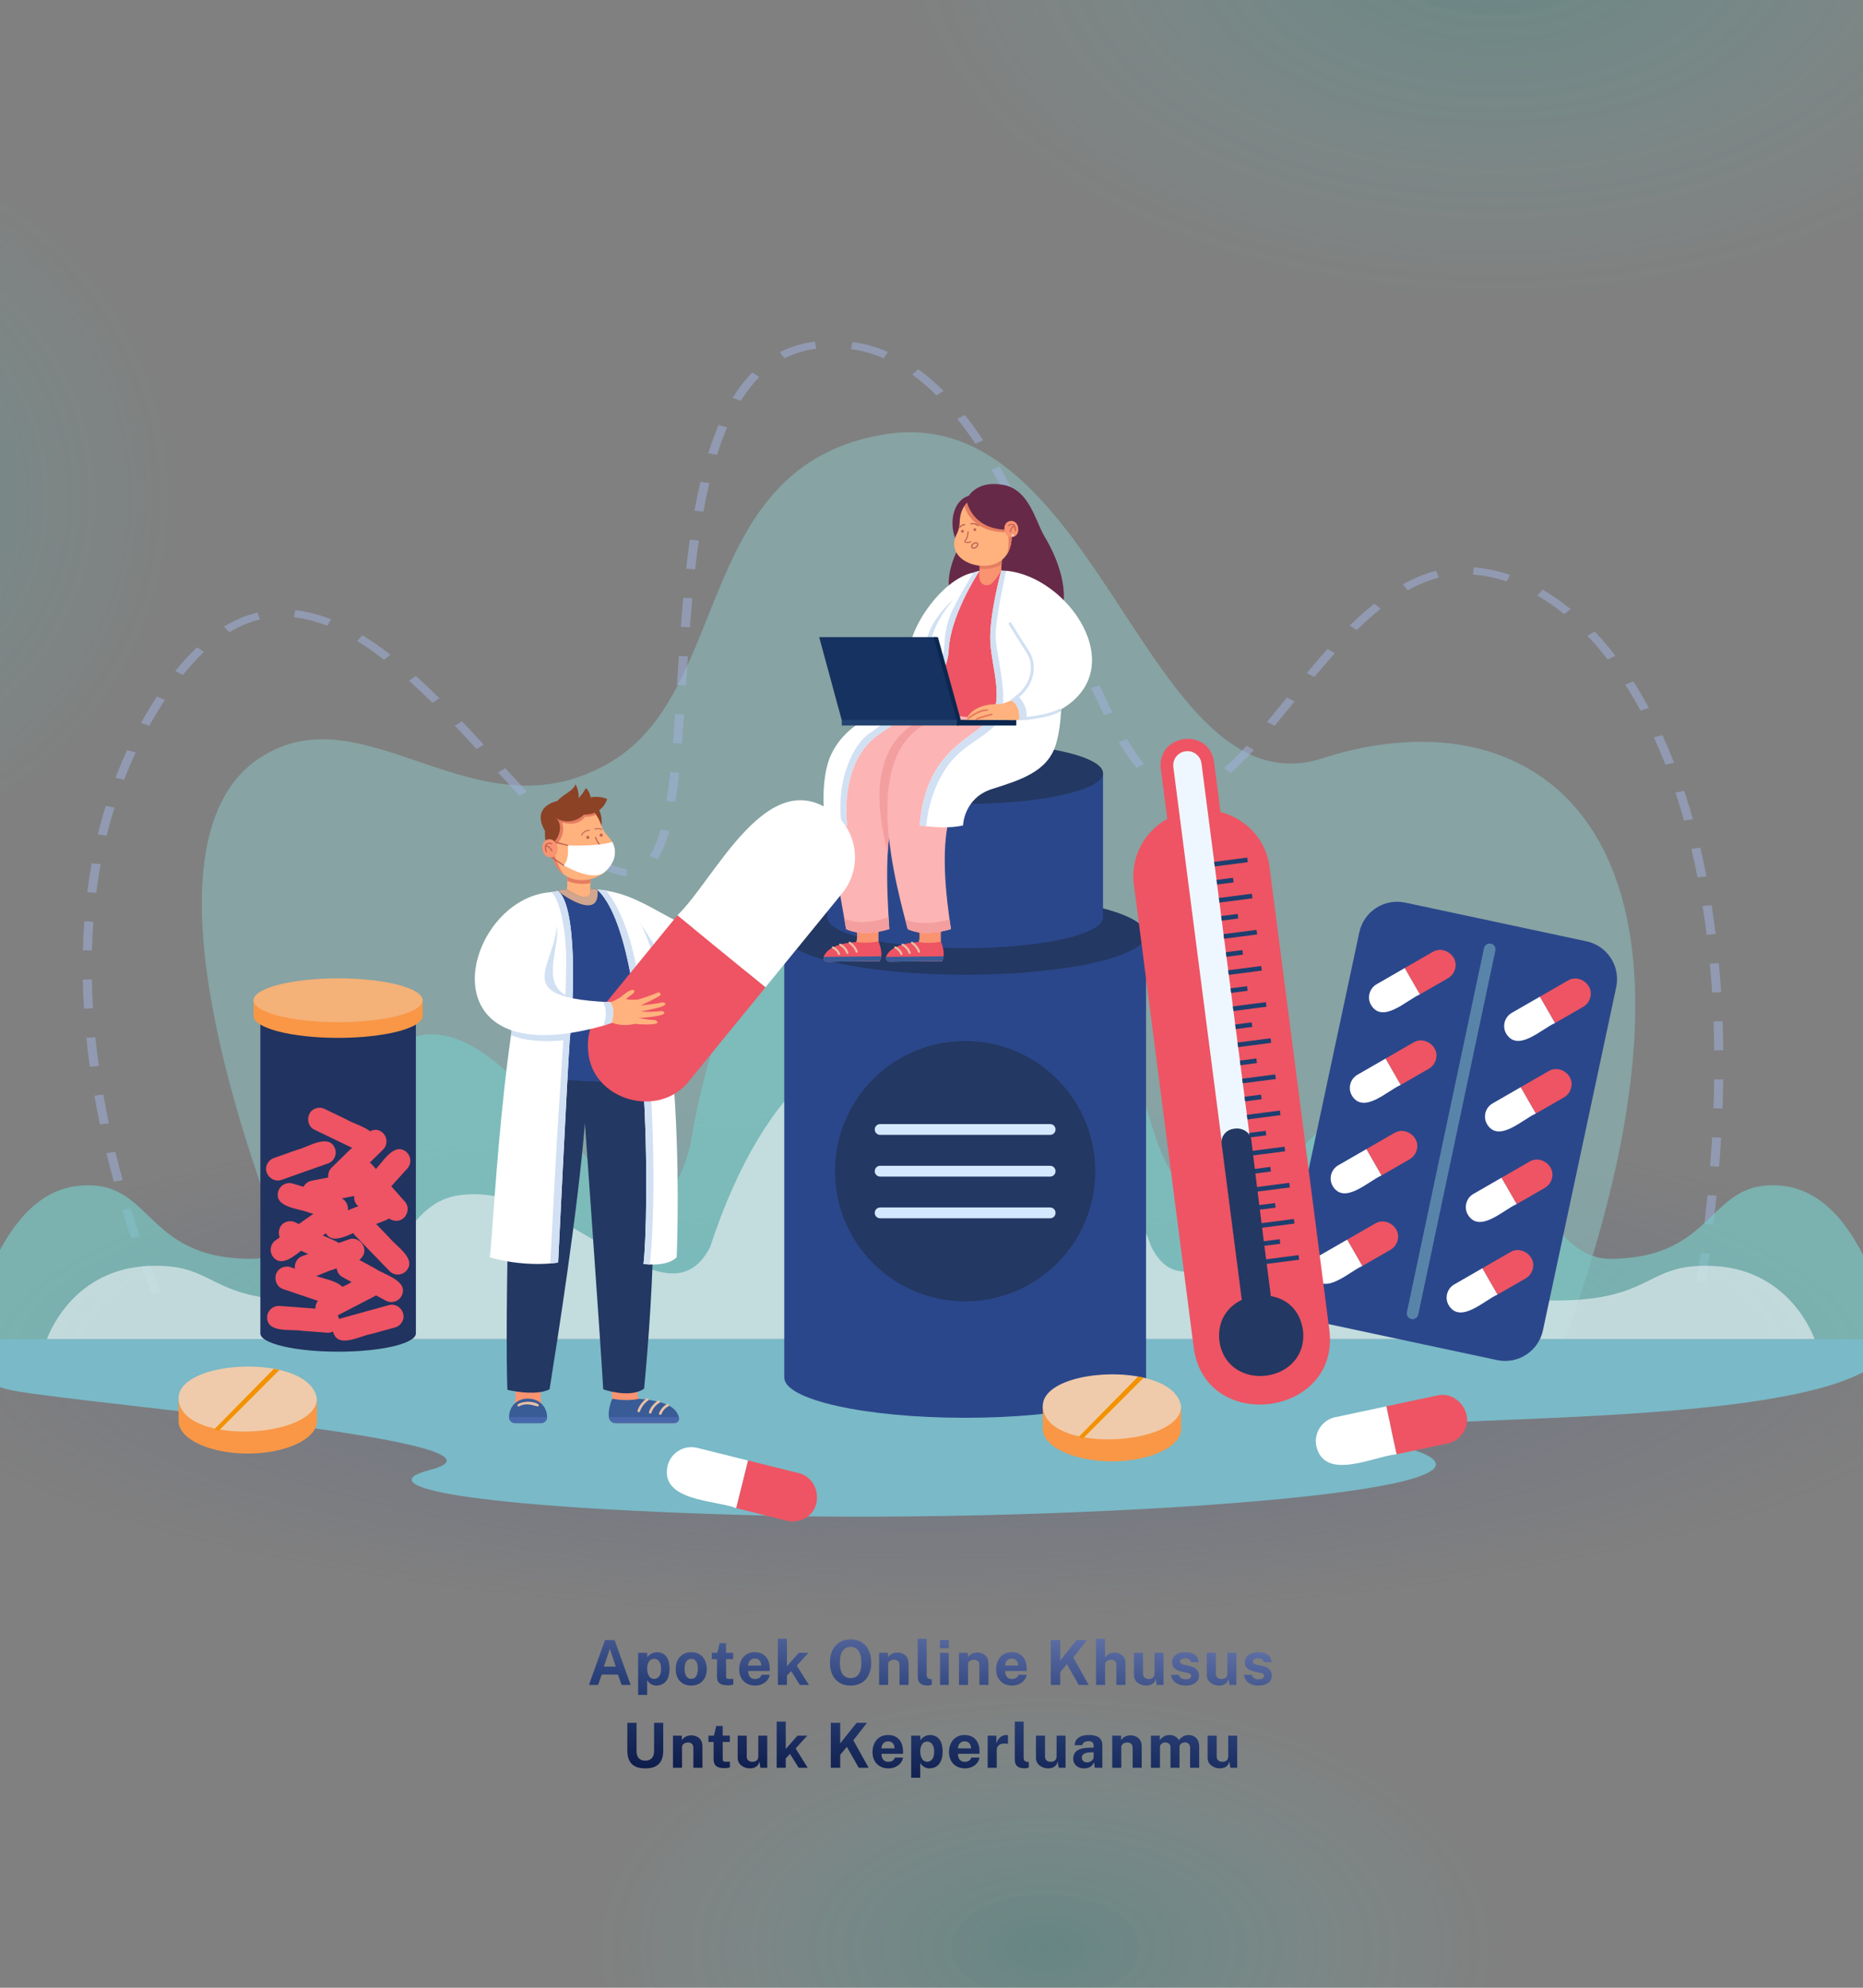 <svg width="720" height="768" viewBox="0 0 720 768" fill="none" xmlns="http://www.w3.org/2000/svg">
<rect x="0" y="0" width="720" height="768" fill="#808080" stroke="none"/>
<g clip-path="url(#clip0_571_3255)">
<ellipse cx="577.5" cy="-23" rx="229.5" ry="139" fill="url(#paint0_radial_571_3255)" fill-opacity="0.2"/>
<ellipse cx="359" cy="523.5" rx="403" ry="101.5" fill="url(#paint1_radial_571_3255)" fill-opacity="0.4"/>
<ellipse cx="-74" cy="192" rx="143" ry="139" fill="url(#paint2_radial_571_3255)" fill-opacity="0.2"/>
<ellipse cx="404" cy="752.5" rx="177" ry="99.5" fill="url(#paint3_radial_571_3255)" fill-opacity="0.2"/>
<path d="M124.16 516.652C124.16 516.652 38.805 333.682 100.23 292.938C141.286 265.705 184.803 325.739 236.744 293.98C282.985 265.705 268.285 179.684 342.035 167.793C424.953 154.424 443.21 314.868 511.259 292.938C593.829 266.327 675.966 320.347 604.985 517L124.16 516.652Z" fill="#91CECF" fill-opacity="0.45"/>
<path d="M58.798 500C57.366 496.511 55.952 492.893 54.59 489.25L57.945 488.456C59.297 492.074 60.705 495.667 62.127 499.134L58.798 500ZM659.102 495.494L655.626 495.153C656.203 491.439 656.751 487.695 657.254 484.032L660.735 484.336C660.231 488.011 659.681 491.765 659.102 495.494ZM50.723 478.423C49.497 474.823 48.309 471.158 47.19 467.525L50.59 466.862C51.701 470.473 52.883 474.118 54.102 477.694L50.723 478.423ZM662.17 473.154L658.684 472.892C659.128 469.162 659.537 465.408 659.902 461.738L663.391 461.959C663.026 465.643 662.613 469.41 662.17 473.154ZM43.992 456.563C42.979 452.895 42.019 449.188 41.132 445.541L44.568 445.011C45.45 448.634 46.405 452.322 47.409 455.964L43.992 456.563ZM664.398 450.749L660.904 450.573C661.202 446.846 661.46 443.085 661.677 439.398L665.173 439.526C664.956 443.231 664.695 447.007 664.398 450.749ZM38.624 434.464C37.847 430.752 37.124 427.008 36.482 423.339L39.95 422.955C40.589 426.6 41.304 430.32 42.079 434.007L38.624 434.464ZM665.708 428.294L662.209 428.213C662.345 424.469 662.439 420.705 662.488 417.025L665.99 417.055C665.94 420.752 665.843 424.533 665.708 428.294ZM34.724 412.168C34.202 408.419 33.748 404.648 33.372 400.958L36.861 400.733C37.231 404.393 37.683 408.137 38.202 411.859L34.724 412.168ZM662.501 405.835C662.459 402.088 662.371 398.325 662.235 394.65L665.734 394.568C665.87 398.263 665.958 402.044 666 405.81L662.501 405.835ZM32.457 389.721C32.224 385.95 32.07 382.164 32 378.467L35.501 378.425C35.572 382.09 35.726 385.846 35.955 389.588L32.457 389.721ZM661.674 383.477C661.434 379.735 661.139 375.979 660.795 372.317L664.286 372.109C664.63 375.794 664.928 379.57 665.17 383.334L661.674 383.477ZM35.533 367.257L32.031 367.2C32.128 363.419 32.316 359.63 32.59 355.943L36.083 356.106C35.815 359.759 35.629 363.51 35.533 367.257ZM659.582 361.178C659.115 357.437 658.585 353.7 658.008 350.07L661.481 349.721C662.06 353.374 662.595 357.135 663.065 360.901L659.582 361.178ZM37.197 344.983L33.714 344.704C34.189 340.937 34.768 337.171 35.436 333.511L38.901 333.912C38.241 337.532 37.667 341.256 37.197 344.983ZM656.046 339.006C655.318 335.289 654.517 331.585 653.669 327.996L657.111 327.482C657.967 331.097 658.773 334.832 659.506 338.578L656.046 339.006ZM242.012 338.613C237.149 338.002 233.629 336.241 228.755 333.197L230.968 331.038C235.239 333.696 238.323 335.292 242.385 335.843L242.012 338.613ZM254.158 331.983L251.04 330.717C252.642 328.219 254.059 324.754 255.251 320.417L258.671 321.013C257.398 325.647 255.921 329.235 254.158 331.983ZM218.481 325.207C215.692 322.736 212.712 319.89 209.37 316.512L212.12 314.788C215.415 318.119 218.348 320.919 221.085 323.345L218.481 325.207ZM41.239 322.922L37.803 322.39C38.711 318.671 39.736 314.964 40.853 311.371L44.252 312.041C43.149 315.587 42.134 319.249 41.239 322.922ZM650.841 317.061C649.805 313.381 648.686 309.734 647.517 306.219L650.901 305.507C652.08 309.056 653.21 312.738 654.256 316.453L650.841 317.061ZM261.027 309.798L257.555 309.442C258.092 306.116 258.575 302.475 259.029 298.309L262.517 298.548C262.058 302.755 261.57 306.435 261.027 309.798ZM200.796 307.535C197.95 304.476 194.999 301.244 192.455 298.454L195.288 296.817C197.827 299.602 200.773 302.829 203.609 305.876L200.796 307.535ZM457.099 307.305C454.373 307.305 451.698 306.657 449.149 305.379L451.015 303.022C454.845 304.946 458.612 304.951 462.68 303.415L464.186 305.93C461.78 306.843 459.395 307.305 457.099 307.305ZM47.976 301.303L44.628 300.49C46.019 296.869 47.545 293.269 49.163 289.789L52.445 290.756C50.851 294.184 49.345 297.732 47.976 301.303ZM475.632 298.647L473.059 296.758C475.713 294.47 478.559 291.649 481.758 288.13L484.594 289.764C481.314 293.37 478.382 296.276 475.632 298.647ZM439.193 296.731C436.928 293.949 434.682 290.674 432.328 286.718L435.493 285.526C437.779 289.369 439.95 292.539 442.131 295.215L439.193 296.731ZM643.648 295.497C642.239 291.886 640.733 288.333 639.176 284.935L642.466 283.98C644.042 287.42 645.565 291.016 646.993 294.668L643.648 295.497ZM184.158 289.371C180.954 285.887 178.285 283.028 175.757 280.372L178.548 278.691C181.087 281.359 183.769 284.232 186.984 287.727L184.158 289.371ZM263.569 287.299L260.075 287.118C260.341 283.854 260.61 280.187 260.9 275.904L264.396 276.054C264.106 280.347 263.835 284.025 263.569 287.299ZM57.692 280.441L54.488 279.316C56.411 275.852 58.459 272.451 60.635 269.125L63.74 270.414C61.6 273.685 59.584 277.031 57.692 280.441ZM492.614 280.441L489.69 278.911C492.179 275.901 494.746 272.711 497.347 269.491L500.293 270.997C497.686 274.224 495.114 277.417 492.614 280.441ZM426.695 276.319C425.109 273.154 423.47 269.701 421.686 265.762L424.978 264.817C426.75 268.727 428.376 272.152 429.946 275.288L426.695 276.319ZM634.025 274.583C632.144 271.094 630.153 267.706 628.108 264.511L631.228 263.247C633.308 266.496 635.33 269.941 637.242 273.485L634.025 274.583ZM167.115 271.541C163.937 268.403 160.981 265.611 158.075 263.002L160.694 261.152C163.637 263.794 166.63 266.618 169.842 269.79L167.115 271.541ZM265.126 264.815L261.63 264.674C261.865 260.952 262.1 257.228 262.35 253.439L265.846 253.585C265.596 257.374 265.361 261.096 265.126 264.815ZM507.969 261.585L505.049 260.049C507.974 256.528 510.591 253.481 513.046 250.736L515.898 252.354C513.464 255.069 510.87 258.091 507.969 261.585ZM70.683 260.799L67.732 259.3C70.482 255.873 73.32 252.774 76.162 250.096L78.836 251.894C76.094 254.478 73.352 257.475 70.683 260.799ZM417.01 255.131C415.406 251.387 413.83 247.64 412.502 244.47L415.823 243.589C417.151 246.755 418.722 250.496 420.326 254.233L417.01 255.131ZM148.45 254.935C144.873 252.163 141.353 249.715 137.992 247.655L140.127 245.447C143.594 247.571 147.216 250.091 150.892 252.937L148.45 254.935ZM621.311 254.817C618.804 251.56 616.171 248.479 613.494 245.659L616.286 243.978C619.033 246.869 621.729 250.024 624.296 253.36L621.311 254.817ZM88.657 244.314L86.533 242.098C90.713 239.561 95.065 237.731 99.466 236.658L100.492 239.321C96.487 240.298 92.505 241.977 88.657 244.314ZM524.341 243.461L521.622 241.708C524.905 238.483 528.017 235.711 531.133 233.228L533.609 235.196C530.58 237.61 527.548 240.313 524.341 243.461ZM266.629 242.368L263.136 242.202C263.438 238.151 263.741 234.474 264.057 230.96L267.548 231.158C267.232 234.662 266.932 238.327 266.629 242.368ZM126.418 241.784C122.051 240.053 117.754 238.95 113.647 238.503L114.122 235.743C118.607 236.232 123.267 237.424 127.976 239.291L126.418 241.784ZM604.488 237.281C601.117 234.534 597.628 232.108 594.116 230.072L596.178 227.819C599.849 229.946 603.486 232.476 606.992 235.335L604.488 237.281ZM408.035 233.809C406.295 229.664 404.857 226.284 403.519 223.173L406.83 222.27C408.173 225.389 409.611 228.774 411.354 232.926L408.035 233.809ZM544.087 228.084L542.08 225.802C546.385 223.405 550.735 221.63 555.006 220.524L556.086 223.173C552.146 224.194 548.107 225.846 544.087 228.084ZM582.284 224.671C577.948 223.215 573.559 222.315 569.239 221.993L569.565 219.219C574.24 219.567 578.978 220.537 583.644 222.102L582.284 224.671ZM268.667 219.973L265.179 219.726C265.614 215.816 266.089 212.042 266.59 208.506L270.068 208.817C269.572 212.331 269.1 216.085 268.667 219.973ZM398.861 212.576C397.171 208.82 395.576 205.385 393.988 202.076L397.257 201.082C398.853 204.408 400.456 207.86 402.157 211.636L398.861 212.576ZM271.853 197.706L268.388 197.308C269.095 193.408 269.875 189.657 270.702 186.158L274.143 186.672C273.322 190.134 272.552 193.846 271.853 197.706ZM388.788 191.675C386.906 188.074 385.01 184.629 383.152 181.434L386.33 180.265C388.208 183.492 390.123 186.971 392.023 190.606L388.788 191.675ZM277.113 175.774L273.716 175.099C274.937 171.209 276.283 167.544 277.715 164.208L281.029 165.108C279.628 168.37 278.31 171.958 277.113 175.774ZM376.934 171.436C374.633 167.984 372.28 164.744 369.945 161.806L372.903 160.318C375.285 163.315 377.683 166.616 380.029 170.13L376.934 171.436ZM286.289 154.9L283.15 153.666C285.449 149.959 287.998 146.682 290.727 143.925L293.477 145.648C290.896 148.255 288.478 151.366 286.289 154.9ZM361.919 152.77C358.861 149.719 355.701 147.016 352.534 144.736L354.882 142.668C358.191 145.05 361.478 147.864 364.656 151.032L361.919 152.77ZM303.243 138.43L301.356 136.083C305.502 133.971 310.073 132.596 314.937 132L315.469 134.752C311.088 135.291 306.976 136.528 303.243 138.43ZM341.49 138.427C337.412 136.679 333.164 135.482 328.864 134.871L329.477 132.129C334.145 132.789 338.745 134.085 343.152 135.974L341.49 138.427Z" fill="#A2B5E2" fill-opacity="0.5"/>
<path d="M689.325 458.231C659.521 454.728 664.382 486.366 621.899 486.366C583.056 486.366 570.627 365.88 542.366 400.323C397.478 576.891 481.61 325.233 366.385 322.035C314.283 320.588 279.563 364.627 266.762 442.601C248.204 513.091 205.164 388.836 160.871 400.39C132.721 407.733 135.944 486.366 97.101 486.366C54.618 486.366 59.481 454.728 29.675 458.231C-2.414 462 -12 518 -12 518H731C731 518 721.414 462 689.325 458.231Z" fill="#7AC7C4" fill-opacity="0.7"/>
<path d="M662.97 489.191C635.567 487.537 640.037 502.48 600.976 502.48C565.261 502.48 566.242 468.987 542.342 461.869C498.328 448.762 462.043 515.102 444.98 481.808C412.572 393.461 318.049 349.157 274.444 481.808C257.382 515.102 217.477 455.693 177.083 461.869C152.219 465.672 154.164 502.48 118.449 502.48C79.387 502.48 83.858 487.537 56.455 489.191C26.949 490.973 18.137 517.422 18.137 517.422H701.291C701.288 517.422 692.476 490.973 662.97 489.191Z" fill="#E1ECEF" fill-opacity="0.7"/>
<path d="M-11.578 517.424C-11.578 517.424 -16.235 533.338 5.349 537.322C34.87 542.771 208.156 557.09 166.061 567.97C142.296 574.111 178.193 582.452 293.942 585.522C409.69 588.594 608.306 576.56 541.515 558.757C474.724 540.954 727.182 559.988 731.002 517.424H-11.578Z" fill="#7AB9C7"/>
<path d="M303.094 361.045V532.224C303.094 540.818 334.394 547.787 373.005 547.787C411.617 547.787 442.916 540.818 442.916 532.224V361.045H303.094Z" fill="#2B478B"/>
<path d="M373.005 376.607C411.616 376.607 442.916 369.639 442.916 361.044C442.916 352.448 411.616 345.48 373.005 345.48C334.394 345.48 303.094 352.448 303.094 361.044C303.094 369.639 334.394 376.607 373.005 376.607Z" fill="#233862"/>
<path d="M319.716 298.729V354.471C319.716 361.024 343.575 366.335 373.004 366.335C402.434 366.335 426.293 361.024 426.293 354.471V298.729H319.716Z" fill="#2B478B"/>
<path d="M373.004 310.593C402.435 310.593 426.293 305.281 426.293 298.729C426.293 292.177 402.435 286.865 373.004 286.865C343.574 286.865 319.716 292.177 319.716 298.729C319.716 305.281 343.574 310.593 373.004 310.593Z" fill="#233862"/>
<path d="M408.556 488.071C428.193 468.429 428.193 436.583 408.556 416.941C388.919 397.299 357.082 397.299 337.445 416.941C317.808 436.583 317.808 468.429 337.445 488.071C357.082 507.713 388.919 507.713 408.556 488.071Z" fill="#233862"/>
<path d="M405.856 454.594H340.152C338.998 454.594 338.064 453.66 338.064 452.506C338.064 451.352 338.998 450.418 340.152 450.418H405.856C407.01 450.418 407.944 451.352 407.944 452.506C407.944 453.66 407.008 454.594 405.856 454.594Z" fill="#D4E8FF"/>
<path d="M405.856 438.477H340.152C338.998 438.477 338.064 437.543 338.064 436.389C338.064 435.235 338.998 434.301 340.152 434.301H405.856C407.01 434.301 407.944 435.235 407.944 436.389C407.944 437.543 407.008 438.477 405.856 438.477Z" fill="#D4E8FF"/>
<path d="M405.856 470.708H340.152C338.998 470.708 338.064 469.773 338.064 468.619C338.064 467.465 338.998 466.531 340.152 466.531H405.856C407.01 466.531 407.944 467.465 407.944 468.619C407.944 469.773 407.008 470.708 405.856 470.708Z" fill="#D4E8FF"/>
<path d="M578.569 525.492L508.521 510.538C500.449 508.814 495.3 500.87 497.025 492.796L525.335 360.237C527.059 352.162 535.003 347.012 543.075 348.735L613.123 363.69C621.196 365.413 626.344 373.357 624.619 381.432L596.309 513.991C594.586 522.068 586.644 527.216 578.569 525.492Z" fill="#2B478B"/>
<path d="M548.745 384.2C548.743 384.198 542.879 374.021 542.892 374.019L553.647 367.827C558.004 365.121 563.843 369.514 562.343 374.39C561.951 375.841 561.009 377.144 559.603 377.955C559.601 377.954 548.747 384.213 548.745 384.2Z" fill="#EE5463"/>
<path d="M529.85 388.257C528.263 385.451 529.235 381.884 532.034 380.273L542.884 374.024C542.898 374.017 548.75 384.201 548.744 384.205C543.763 386.317 534.338 395.767 529.85 388.257Z" fill="white"/>
<path d="M600.978 395.265C600.977 395.262 595.112 385.086 595.125 385.084L605.88 378.891C610.237 376.185 616.077 380.579 614.577 385.455C614.185 386.906 613.242 388.209 611.836 389.019C611.834 389.018 600.98 395.278 600.978 395.265Z" fill="#EE5463"/>
<path d="M582.082 399.32C580.495 396.513 581.468 392.947 584.266 391.335L595.116 385.086C595.129 385.079 600.983 395.263 600.976 395.268C595.995 397.38 586.57 406.829 582.082 399.32Z" fill="white"/>
<path d="M526.514 489.124C526.513 489.121 520.649 478.945 520.661 478.943L531.416 472.751C535.774 470.045 541.613 474.438 540.113 479.314C539.721 480.765 538.778 482.068 537.372 482.879C537.369 482.88 526.516 489.137 526.514 489.124Z" fill="#EE5463"/>
<path d="M507.618 493.181C506.031 490.375 507.004 486.808 509.802 485.196L520.652 478.948C520.665 478.94 526.519 489.124 526.512 489.129C521.531 491.241 512.106 500.69 507.618 493.181Z" fill="white"/>
<path d="M578.744 500.187C578.742 500.184 572.878 490.008 572.891 490.006L583.646 483.813C588.003 481.107 593.842 485.501 592.342 490.376C591.951 491.828 591.008 493.131 589.602 493.941C589.599 493.942 578.746 500.2 578.744 500.187Z" fill="#EE5463"/>
<path d="M559.85 504.241C558.263 501.435 559.235 497.869 562.034 496.257L572.884 490.008C572.896 490.001 578.75 500.185 578.744 500.19C573.764 502.305 564.337 511.753 559.85 504.241Z" fill="white"/>
<path d="M533.925 454.15C533.924 454.147 528.06 443.971 528.072 443.968L538.827 437.776C543.185 435.07 549.024 439.464 547.524 444.339C547.132 445.791 546.189 447.093 544.783 447.904C544.781 447.905 533.928 454.162 533.925 454.15Z" fill="#EE5463"/>
<path d="M515.031 458.208C513.444 455.402 514.416 451.836 517.215 450.224L528.064 443.975C528.077 443.968 533.931 454.152 533.924 454.156C528.943 456.269 519.516 465.717 515.031 458.208Z" fill="white"/>
<path d="M586.157 465.212C586.155 465.209 580.291 455.033 580.304 455.031L591.059 448.839C595.416 446.132 601.255 450.526 599.755 455.402C599.364 456.853 598.421 458.156 597.015 458.967C597.012 458.968 586.157 465.224 586.157 465.212Z" fill="#EE5463"/>
<path d="M567.262 469.271C565.675 466.465 566.648 462.898 569.446 461.286L580.296 455.037C580.308 455.03 586.162 465.214 586.156 465.219C581.175 467.331 571.75 476.78 567.262 469.271Z" fill="white"/>
<path d="M541.336 419.177C541.335 419.174 535.471 408.998 535.484 408.996L546.238 402.803C550.596 400.097 556.435 404.491 554.935 409.367C554.543 410.818 553.6 412.121 552.195 412.931C552.193 412.931 541.339 419.19 541.336 419.177Z" fill="#EE5463"/>
<path d="M522.44 423.232C520.853 420.426 521.825 416.859 524.624 415.247L535.474 408.998C535.486 408.991 541.34 419.175 541.334 419.18C536.353 421.292 526.927 430.741 522.44 423.232Z" fill="white"/>
<path d="M593.567 430.237C593.566 430.235 587.701 420.059 587.714 420.056L598.469 413.864C602.826 411.158 608.665 415.552 607.165 420.427C606.774 421.878 605.831 423.181 604.425 423.992C604.422 423.993 593.569 430.25 593.567 430.237Z" fill="#EE5463"/>
<path d="M574.671 434.294C573.084 431.488 574.057 427.922 576.855 426.31L587.705 420.061C587.717 420.054 593.572 430.238 593.565 430.242C588.584 432.355 579.159 441.804 574.671 434.294Z" fill="white"/>
<path d="M545.458 509.632C544.245 509.374 543.472 508.184 543.729 506.973L573.53 366.324C573.788 365.112 574.978 364.338 576.188 364.595C577.4 364.853 578.174 366.043 577.917 367.253L548.117 507.9C547.861 509.113 546.67 509.89 545.458 509.632Z" fill="#91CECF" fill-opacity="0.45"/>
<path d="M471.698 313.754L469.193 294.37C467.206 280.889 447.124 283.481 448.629 297.031L451.13 316.376C442.385 321.199 436.8 331.115 438.22 341.765L461.371 520.865C466.049 554.115 517.721 547.337 513.786 514.087L490.636 334.987C489.313 324.202 481.35 316.235 471.698 313.754Z" fill="#EE5463"/>
<path d="M492.373 511.795L481.494 513.203L453.47 296.401C453.081 293.397 455.202 290.646 458.205 290.257C461.208 289.868 463.958 291.99 464.347 294.993L492.373 511.795Z" fill="#EEF7FF"/>
<path d="M482.013 331.341L469.24 332.992L469.47 334.769L482.243 333.117L482.013 331.341Z" fill="#1D3F70"/>
<path d="M476.528 339.149L470.142 339.975L470.371 341.749L476.758 340.923L476.528 339.149Z" fill="#1D3F70"/>
<path d="M478.332 353.112L471.945 353.938L472.175 355.712L478.561 354.886L478.332 353.112Z" fill="#1D3F70"/>
<path d="M480.137 367.073L473.75 367.898L473.98 369.675L480.366 368.849L480.137 367.073Z" fill="#1D3F70"/>
<path d="M481.941 381.036L475.555 381.861L475.784 383.636L482.171 382.81L481.941 381.036Z" fill="#1D3F70"/>
<path d="M483.745 395L477.358 395.826L477.588 397.601L483.974 396.775L483.745 395Z" fill="#1D3F70"/>
<path d="M485.551 408.961L479.164 409.787L479.393 411.562L485.78 410.736L485.551 408.961Z" fill="#1D3F70"/>
<path d="M487.354 422.926L480.968 423.752L481.197 425.527L487.584 424.701L487.354 422.926Z" fill="#1D3F70"/>
<path d="M489.161 436.887L482.774 437.713L483.004 439.488L489.39 438.662L489.161 436.887Z" fill="#1D3F70"/>
<path d="M483.818 345.303L471.045 346.955L471.274 348.73L484.048 347.078L483.818 345.303Z" fill="#1D3F70"/>
<path d="M485.622 359.266L472.849 360.918L473.078 362.693L485.851 361.041L485.622 359.266Z" fill="#1D3F70"/>
<path d="M487.425 373.229L474.652 374.881L474.882 376.658L487.655 375.006L487.425 373.229Z" fill="#1D3F70"/>
<path d="M489.231 387.192L476.458 388.844L476.688 390.621L489.461 388.969L489.231 387.192Z" fill="#1D3F70"/>
<path d="M491.035 401.155L478.262 402.807L478.491 404.581L491.264 402.93L491.035 401.155Z" fill="#1D3F70"/>
<path d="M494.642 429.081L481.869 430.732L482.098 432.507L494.872 430.855L494.642 429.081Z" fill="#1D3F70"/>
<path d="M496.448 443.044L483.675 444.695L483.904 446.47L496.677 444.818L496.448 443.044Z" fill="#1D3F70"/>
<path d="M490.964 450.85L484.577 451.676L484.807 453.45L491.193 452.625L490.964 450.85Z" fill="#1D3F70"/>
<path d="M492.767 464.815L486.381 465.641L486.61 467.415L492.997 466.589L492.767 464.815Z" fill="#1D3F70"/>
<path d="M498.252 457.007L485.479 458.658L485.708 460.433L498.481 458.781L498.252 457.007Z" fill="#1D3F70"/>
<path d="M500.055 470.969L487.282 472.621L487.512 474.396L500.285 472.744L500.055 470.969Z" fill="#1D3F70"/>
<path d="M494.573 478.776L488.187 479.602L488.416 481.376L494.802 480.55L494.573 478.776Z" fill="#1D3F70"/>
<path d="M501.861 484.932L489.088 486.584L489.317 488.359L502.09 486.707L501.861 484.932Z" fill="#1D3F70"/>
<path d="M492.839 415.118L480.065 416.77L480.295 418.544L493.068 416.893L492.839 415.118Z" fill="#1D3F70"/>
<path d="M491.151 500.778C486.943 468.554 483.601 440.456 483.601 440.456C483.22 437.337 479.817 435.452 476.723 436.145C473.82 436.52 471.76 439.106 472.124 441.921L479.919 502.224C474.42 504.837 470.385 510.289 471.26 518.143C474.281 538.682 505.863 534.601 503.565 513.966C502.394 506.017 497.261 501.817 491.151 500.778Z" fill="#233862"/>
<path d="M284.5 582.668C284.5 582.666 289.065 564.283 289.084 564.294L308.497 569.128C316.582 570.857 318.454 582.494 311.259 586.482C309.183 587.73 306.629 588.187 304.091 587.556C304.091 587.554 284.487 582.685 284.5 582.668Z" fill="#EE5463"/>
<path d="M258.02 566.245C259.316 561.208 264.43 558.153 269.481 559.411L289.067 564.288C289.089 564.295 284.502 582.673 284.49 582.673C276.346 579.554 254.838 579.989 258.02 566.245Z" fill="white"/>
<path d="M539.722 561.883C539.722 561.881 535.766 543.357 535.788 543.359L555.355 539.193C563.38 537.203 570.164 546.842 565.445 553.58C564.127 555.612 562.032 557.142 559.474 557.688C559.473 557.686 539.719 561.903 539.722 561.883Z" fill="#EE5463"/>
<path d="M508.722 558.729C507.679 553.634 510.937 548.647 516.027 547.563L535.769 543.36C535.792 543.356 539.726 561.885 539.715 561.891C531.028 562.658 511.887 572.477 508.722 558.729Z" fill="white"/>
<path d="M456.477 543.462V552.052C456.477 558.984 444.511 564.605 429.746 564.605C422.3 564.605 415.565 563.175 410.718 560.869C405.956 558.603 403.016 555.488 403.016 552.052V543.462H456.477Z" fill="#F99746"/>
<path d="M456.477 543.462C456.227 558.484 406.228 561.672 403.122 544.582C403.007 543.955 402.975 543.347 403.019 542.762C403.761 532.814 426.319 528.694 441.918 532.271C449.635 534.041 455.652 537.696 456.477 543.462Z" fill="#EFCBAB"/>
<path d="M441.996 532.302L418.542 555.784C417.933 555.663 417.474 555.31 416.891 555.166L439.852 531.828C440.461 531.951 441.411 532.161 441.996 532.302Z" fill="#F39200"/>
<path d="M374.323 191.715C374.323 191.715 377.641 185.507 387.746 187.338C397.854 189.172 400.24 201.603 403.67 207.261C410.938 219.247 413.113 231.984 409.339 238.102C405.146 244.897 395.887 242.239 382.366 241.022C367.936 239.721 361.89 227.583 370.867 210.892L374.323 191.715Z" fill="#662948"/>
<path d="M378.513 220.58C378.513 220.585 378.508 220.585 378.505 220.592C378.483 220.629 378.422 220.724 378.322 220.876C376.826 223.199 367.243 238.545 366.649 251.098C366.583 252.514 366.356 253.913 365.985 255.284C365.183 255.226 364.356 255.167 363.516 255.106C362.408 255.028 361.284 254.947 360.169 254.866C356.732 254.622 353.444 254.384 351.371 254.238C350.024 244.21 363.743 223.649 376.252 221.213C376.252 221.208 376.252 221.208 376.252 221.208C376.256 221.208 376.259 221.204 376.264 221.204C377.601 220.768 378.435 220.59 378.513 220.58Z" fill="white"/>
<path d="M319.901 371.573L340 371.36C339.948 368.248 339.093 361.961 339.731 358.408L331.055 359.494C331.295 361.201 331.83 364.903 328.906 365.788C325.12 366.935 320.998 366.582 318.634 369.407C318.021 370.353 318.747 371.585 319.901 371.573Z" fill="#F99370"/>
<path d="M340.589 369.479C340.513 370.139 340.334 370.78 339.999 371.362L319.705 371.577C318.717 371.587 317.994 370.653 318.309 369.748C319.055 367.631 321.697 364.542 331.045 363.97C331.045 363.97 334.316 364.713 339.537 363.74C339.54 363.74 340.897 366.804 340.589 369.479Z" fill="#EE5463"/>
<path d="M324.279 368.99C324.117 368.99 323.966 368.897 323.9 368.746C323.135 366.975 321.788 366.445 321.731 366.423C320.656 364.836 323.726 365.941 324.658 368.437C324.775 368.692 324.562 368.995 324.279 368.99Z" fill="#E8C0A6"/>
<path d="M327.469 368.581C327.296 368.581 327.134 368.473 327.078 368.304C326.396 366.253 324.536 365.319 324.516 365.312C323.534 363.463 327.108 365.414 327.861 368.06C327.949 368.312 327.741 368.586 327.469 368.581Z" fill="#E8C0A6"/>
<path d="M331.098 368.11C330.929 368.11 330.773 368.01 330.712 367.846C329.92 365.716 328.133 364.569 328.116 364.557C327.353 362.618 330.607 364.943 331.484 367.574C331.585 367.829 331.377 368.115 331.098 368.11Z" fill="#E8C0A6"/>
<path d="M318.323 369.716L340.59 369.479C340.515 370.139 340.336 370.779 340.001 371.361L319.707 371.576C318.704 371.589 317.976 370.625 318.323 369.716Z" fill="#395B96"/>
<path d="M383.573 297.204C373.68 296.801 356.448 291.522 349.014 303.718C340.876 317.039 342.869 345.301 343.692 358.959C332.834 362.348 326.994 358.959 326.994 358.959C322.366 331.001 307.132 267.319 358.081 276.154C358.081 276.151 392.248 276.151 392.248 276.151C397.964 287.443 392.852 297.014 383.573 297.204Z" fill="#FCB4B4"/>
<path d="M344.003 371.573L364.102 371.36C364.05 368.248 363.195 361.961 363.833 358.408L355.157 359.494C355.397 361.201 356 364.903 353.008 365.788C349.214 366.91 345.1 366.582 342.736 369.407C342.12 370.353 342.846 371.585 344.003 371.573Z" fill="#F99370"/>
<path d="M364.691 369.476C364.618 370.137 364.437 370.777 364.102 371.359L343.807 371.574C342.82 371.584 342.096 370.65 342.412 369.745C343.157 367.628 345.8 364.54 355.148 363.965C355.148 363.965 358.423 364.811 363.645 363.838C363.645 363.84 364.997 366.804 364.691 369.476Z" fill="#EE5463"/>
<path d="M348.379 368.99C348.218 368.99 348.066 368.897 348 368.746C347.238 366.975 345.888 366.445 345.832 366.423C344.756 364.836 347.827 365.941 348.758 368.437C348.875 368.692 348.665 368.995 348.379 368.99Z" fill="#E8C0A6"/>
<path d="M351.568 368.581C351.394 368.581 351.233 368.473 351.177 368.304C350.495 366.253 348.635 365.319 348.615 365.312C347.632 363.463 351.206 365.414 351.959 368.06C352.047 368.312 351.842 368.583 351.568 368.581Z" fill="#E8C0A6"/>
<path d="M368.428 231.613C368.428 231.613 360.86 237.934 358.381 246.169C356.379 252.818 363.283 250.827 364.517 247.177C365.752 243.524 368.428 231.613 368.428 231.613Z" fill="#D1E0F2"/>
<path d="M355.199 368.11C355.03 368.11 354.874 368.01 354.812 367.846C354.02 365.716 352.234 364.569 352.216 364.557C351.454 362.618 354.707 364.943 355.585 367.574C355.685 367.829 355.477 368.115 355.199 368.11Z" fill="#E8C0A6"/>
<path d="M342.424 369.714L364.691 369.477C364.618 370.137 364.437 370.777 364.102 371.359L343.807 371.575C342.805 371.589 342.079 370.626 342.424 369.714Z" fill="#395B96"/>
<path d="M360.862 276.15L357.939 296.797C345.164 301.675 344.242 314.716 343.078 329.382C337.16 306.722 337.676 283.806 360.862 276.15Z" fill="#F49F9F"/>
<path d="M396.448 298.161C386.095 304.337 375.755 297.598 368.475 311.844C362.598 324.317 365.894 348.152 367.507 358.96C356.648 362.349 350.808 358.96 350.808 358.96C344.369 334.843 329.643 278.795 371.257 276.154C382.651 275.802 397.626 275.9 407.698 275.311C407.698 275.311 410.494 289.781 396.448 298.161Z" fill="#FCB4B4"/>
<path d="M407.899 269.605C408.782 275.713 407.501 282.814 407.501 282.814C394.049 278.669 381.819 278.285 361.385 275.52C374.289 238.052 344.398 264.27 378.516 220.574C378.597 220.582 386.991 220.428 386.991 220.428C396.586 227.421 402.737 237.578 407.899 269.605Z" fill="#EE5463"/>
<path d="M378.502 220.59C378.48 220.627 378.419 220.722 378.319 220.873C376.823 223.196 367.24 238.542 366.646 251.096C366.58 252.511 366.353 253.91 365.982 255.282C362.823 267.131 349.354 277.347 339.945 283.548C329.45 290.47 325.945 304.924 327.372 318.917C327.372 318.917 326.536 319.042 325.319 319.113C323.537 319.22 320.941 319.213 318.934 318.541C318.934 318.541 316.397 301.799 321.239 291.48C326.077 281.157 336.723 275.366 349.843 271.466C350.334 271.322 350.801 271.163 351.246 270.997C356.384 269.077 358.672 265.818 359.618 262.233V262.229C360.256 259.818 360.283 257.26 360.168 254.864C360.073 252.856 359.87 250.959 359.841 249.362C359.731 243.702 364.41 235.542 373.594 225.629C375.109 223.996 376.745 222.319 378.502 220.59Z" fill="white"/>
<path d="M410.126 274.053C409.889 278.921 409.28 283.655 408.043 287.7C404.811 298.275 394.126 301.419 383.304 304.882C372.482 308.342 372.182 318.917 372.182 318.917C367.535 320.042 361.355 319.619 357.95 319.247C356.405 319.076 355.432 318.917 355.432 318.917C357.637 292.089 372.961 286.57 381.143 279.225C389.325 271.882 382.571 256.864 382.693 246.164C382.808 235.801 386.741 221.362 386.988 220.47C386.993 220.455 386.996 220.44 387 220.426C387.599 220.656 388.184 220.893 388.751 221.142C404.437 227.957 408.701 241.863 409.454 251.695C409.935 257.986 410.514 266.202 410.126 274.053Z" fill="white"/>
<path d="M386.612 231.51C385.612 236.882 384.685 242.872 384.8 246.166C385.037 253.091 389.57 267.999 386.849 276.151C384.128 284.303 373.477 285.817 366.078 296.135C358.678 306.459 357.95 319.247 357.95 319.247C356.405 319.076 355.432 318.917 355.432 318.917C357.637 292.089 372.961 286.57 381.143 279.225C389.325 271.882 382.571 256.864 382.693 246.164C382.808 235.801 386.741 221.362 386.988 220.47C386.993 220.455 386.996 220.44 387 220.426C387.631 220.438 388.259 220.47 388.888 220.528C388.861 220.643 388.812 220.854 388.751 221.142C388.382 222.761 387.47 226.91 386.612 231.51Z" fill="#D1E0F2"/>
<path d="M378.513 220.58C378.513 220.585 378.508 220.585 378.506 220.592C378.484 220.629 378.423 220.724 378.323 220.876C376.827 223.199 367.244 238.545 366.65 251.098C366.584 252.514 366.357 253.913 365.985 255.284C362.827 267.134 349.357 277.349 339.948 283.55C329.454 290.473 325.948 304.926 327.376 318.92C327.376 318.92 326.54 319.044 325.323 319.115C322.749 301.439 329.972 287.326 335.947 283.426C339.362 281.196 345.876 275.88 351.247 270.999C355.271 267.344 358.656 263.93 359.619 262.236V262.231C360.944 259.901 362.445 257.438 363.514 255.106C364.254 253.487 364.785 251.93 364.897 250.524C365.169 247.1 365.034 241.887 368.425 235.09C370.114 231.698 372.06 228.246 373.59 225.629C375.13 222.993 376.25 221.211 376.25 221.211L376.262 221.204C377.601 220.768 378.435 220.59 378.513 220.58Z" fill="#D1E0F2"/>
<path d="M325.322 278.295H370.544L361.54 246.166H316.593L325.322 278.295Z" fill="#163260"/>
<path d="M370.543 278.137H325.321V280.318H370.543V278.137Z" fill="#234270"/>
<path d="M360.861 246.166H362.48L371.3 278.137H392.76V280.318H369.791V278.366L360.861 246.166Z" fill="#0B274F"/>
<path d="M378.72 217.666L378.515 220.575C378.515 220.575 378.359 222.253 378.564 223.588C378.943 226.055 381.534 226.847 383.301 225.383C384.952 224.013 386.99 220.429 386.99 220.429C386.99 220.429 386.978 218.744 387.135 217.57L378.72 217.666Z" fill="#F99370"/>
<path d="M388.782 209.332C388.748 209.472 388.709 209.611 388.66 209.746C388.479 209.604 387.447 214.448 387.073 218.14C383.46 220.191 379.283 219.918 378.566 219.705C378.76 214.242 379.234 206.066 383.573 204.542C386.484 203.645 389.569 206.428 388.782 209.332Z" fill="#E57D61"/>
<path d="M377.839 191.336C366.931 190.067 365.203 206.755 372.615 212.895L377.839 191.336Z" fill="#662948"/>
<path d="M390.696 203.094C391.221 206.738 391.256 211.012 389.158 214.154L389.153 214.156C383.416 223.252 364.427 217.389 369.629 206.603C370.394 205.226 370.824 203.554 370.88 202.133C371.052 187.235 389.175 190.36 390.696 203.094Z" fill="#FFB27D"/>
<path d="M376.347 205.034C375.826 204.528 376.657 203.75 377.163 204.269C377.682 204.775 376.851 205.555 376.347 205.034Z" fill="#C16256"/>
<path d="M371.551 205.651C371.03 205.145 371.861 204.368 372.367 204.886C372.888 205.392 372.057 206.172 371.551 205.651Z" fill="#C16256"/>
<path d="M374.408 209.782C373.45 209.931 372.059 209.689 372.966 208.574C373.819 207.731 373.917 205.449 373.92 205.425C373.924 205.158 374.364 205.168 374.35 205.44C374.345 205.54 374.242 207.907 373.274 208.865C373.164 208.975 373.049 209.122 373.13 209.215C373.357 209.477 374.438 209.521 375.059 209.102C375.154 209.036 375.289 209.061 375.357 209.154C375.516 209.589 374.741 209.684 374.408 209.782Z" fill="#C16256"/>
<path d="M390.696 203.095C391.221 206.738 391.256 211.013 389.158 214.155L389.153 214.157C390.121 211.802 389.757 207.289 389.757 207.289L388.42 205.633C374.748 205.455 372.738 195.456 372.738 195.456C378.745 187.629 389.982 194.696 390.696 203.095Z" fill="#E57D61"/>
<path d="M373.785 194.196C373.785 194.196 375.819 204.04 388.193 204.637L391.508 201.307C393.048 192.739 382.539 183.963 373.785 194.196Z" fill="#662948"/>
<path d="M393.526 204.168C393.966 208.337 388.532 208.813 388.19 204.637C387.753 200.471 393.184 199.991 393.526 204.168Z" fill="#F99370"/>
<path d="M392.249 203.089C391.696 201.436 388.416 203.202 389.812 203.263C389.817 203.19 391.271 202.346 391.723 203.077C390.291 203.732 389.814 206.319 390.643 205.483C390.645 205.469 390.816 203.994 391.943 203.437C392.503 207.205 393.012 204.593 392.249 203.089Z" fill="#C16256"/>
<path d="M391.862 206.657C392.055 207.234 391.116 207.513 390.94 206.931C390.75 206.356 391.688 206.075 391.862 206.657Z" fill="#F4D4BE"/>
<path d="M343.353 354.268C343.532 357.192 343.691 358.96 343.691 358.96C332.832 362.349 326.992 358.96 326.992 358.96C326.992 358.96 326.77 357.466 326.303 354.935C326.435 354.996 333.182 358.278 343.353 354.268Z" fill="#F49F9F"/>
<path d="M367.508 358.958C356.649 362.347 350.809 358.958 350.809 358.958C350.809 358.958 350.445 357.604 349.829 355.264C349.829 355.264 355.816 358.281 366.941 355.264C367.268 357.577 367.508 358.958 367.508 358.958Z" fill="#F49F9F"/>
<path d="M378.126 203.346C378.074 203.346 378.021 203.329 377.977 203.297C376.613 202.263 375.371 202.598 375.32 202.613C375.19 202.649 375.056 202.578 375.016 202.454C374.977 202.329 375.051 202.199 375.178 202.16C375.239 202.143 376.703 201.732 378.275 202.923C378.38 203.004 378.4 203.151 378.316 203.253C378.27 203.314 378.199 203.346 378.126 203.346Z" fill="#C16256"/>
<path d="M370.987 203.914C370.941 203.914 370.892 203.902 370.85 203.873C370.738 203.799 370.708 203.653 370.784 203.545C370.816 203.499 371.574 202.428 372.838 202.474C372.972 202.479 373.077 202.589 373.07 202.719C373.065 202.848 372.953 202.953 372.818 202.946C371.826 202.914 371.192 203.799 371.188 203.809C371.141 203.878 371.065 203.914 370.987 203.914Z" fill="#C16256"/>
<path d="M376.239 212.009C375.921 212.009 375.643 211.899 375.464 211.677C375.088 211.202 375.337 210.425 376.031 209.904C376.728 209.383 377.569 209.344 377.945 209.818C378.322 210.293 378.072 211.07 377.378 211.591C377.009 211.867 376.598 212.009 376.239 212.009ZM377.17 209.962C376.928 209.962 376.623 210.06 376.33 210.278C375.826 210.657 375.672 211.168 375.85 211.39C376.029 211.613 376.576 211.598 377.082 211.219C377.586 210.84 377.74 210.329 377.564 210.107C377.486 210.014 377.344 209.962 377.17 209.962Z" fill="#C16256"/>
<path d="M401.834 227.537C412.257 235.11 417.826 248.739 415.073 261.131C414.017 268.093 409.485 274.714 402.396 276.685C398.895 278.042 382.568 280.223 383.328 274.607C383.588 273.259 384.82 272.763 386.015 272.403C387.983 271.731 390.012 270.988 391.889 270.161C395.25 268.469 399.572 266.887 400.303 263.229C401.861 254.688 398.25 246.338 391.667 240.763C391.679 240.77 391.635 240.739 391.733 240.807C382.81 234.362 392.857 221.177 401.834 227.537Z" fill="#FFB27D"/>
<path d="M410.126 274.053C409.478 274.435 408.794 274.804 408.085 275.159C402.924 277.751 397.747 278.156 393.882 278.293C393.882 278.293 394.774 272.704 390.609 270.403C410.263 255.925 389.362 247.492 387.763 233.327C387.137 227.789 388.885 220.531 388.885 220.531C412.898 222.732 437.199 258.231 410.126 274.053Z" fill="white"/>
<path d="M373.369 278.138C373.369 278.138 375.383 271.313 387.406 272.098L389.923 278.138H373.369Z" fill="#FFB27D"/>
<path d="M396.67 278.108C394.952 278.294 393.881 278.296 393.881 278.296C393.881 278.296 394.773 272.706 390.605 270.406C390.605 270.406 391.632 269.76 392.972 268.613C392.972 268.613 397.541 271.863 396.67 278.108Z" fill="#D1E0F2"/>
<path d="M374.025 278.068C371.888 278.132 379.667 272.96 381.986 274.224C382.006 274.408 381.869 274.569 381.681 274.589C377.305 275.031 374.394 278.054 374.025 278.068Z" fill="#E57D61"/>
<path d="M377.32 278.183C375.699 277.513 380.735 276.361 383.228 275.708C383.412 275.671 383.595 275.786 383.632 275.965C383.671 276.143 383.551 276.319 383.365 276.356C380.711 276.889 377.589 278.156 377.32 278.183Z" fill="#E57D61"/>
<path d="M392.52 270.264C392.351 270.264 392.185 270.193 392.073 270.053C391.877 269.814 391.919 269.464 392.166 269.273C399.832 263.376 399.157 255.923 396.835 252.348C394.305 248.455 389.926 241.337 389.882 241.266C389.721 241.002 389.809 240.662 390.08 240.506C390.352 240.349 390.704 240.435 390.865 240.699C390.909 240.77 395.28 247.878 397.803 251.759C400.345 255.668 401.132 263.794 392.877 270.144C392.769 270.224 392.645 270.264 392.52 270.264Z" fill="#D1E0F2"/>
<path d="M395.651 278.219C395.356 278.219 395.104 277.997 395.082 277.706C395.057 277.4 395.294 277.134 395.61 277.112C395.703 277.104 405.007 276.4 409.289 273.901C409.561 273.745 409.91 273.828 410.074 274.092C410.238 274.353 410.15 274.696 409.879 274.852C405.361 277.486 396.087 278.19 395.693 278.217C395.681 278.219 395.666 278.219 395.651 278.219Z" fill="#D1E0F2"/>
<path d="M100.622 391.314V515.188C100.622 519.087 114.077 522.249 130.675 522.249C147.272 522.249 160.727 519.087 160.727 515.188V391.314H100.622Z" fill="#213360"/>
<path d="M153.539 386.474C147.645 384.977 139.578 384.053 130.675 384.053C121.772 384.053 113.704 384.977 107.81 386.474H98V392.526C98 397.207 112.629 401 130.675 401C148.721 401 163.35 397.207 163.35 392.526V386.474H153.539Z" fill="#F99746"/>
<path d="M130.675 394.947C148.721 394.947 163.35 391.153 163.35 386.473C163.35 381.794 148.721 378 130.675 378C112.629 378 98 381.794 98 386.473C98 391.153 112.629 394.947 130.675 394.947Z" fill="#F4B178"/>
<path d="M126.964 505.985L117.549 505.283C117.547 505.283 117.543 505.283 117.541 505.283L108.041 504.575C105.593 504.392 103.455 506.221 103.255 508.667C102.87 515.314 112.84 513.398 116.878 514.201C116.88 514.201 116.882 514.197 116.882 514.197C116.878 514.205 126.383 514.909 126.386 514.909C127.616 515 128.768 514.584 129.635 513.837C132.662 511.408 130.863 506.145 126.964 505.985Z" fill="#EE5463"/>
<path d="M150.217 504.278L141.115 506.788C141.113 506.788 141.109 506.79 141.107 506.79L131.923 509.322C129.556 509.975 128.16 512.417 128.793 514.787C130.667 521.177 139.41 516.014 143.483 515.409C143.485 515.409 143.485 515.403 143.485 515.405C143.485 515.415 152.672 512.875 152.672 512.875C153.862 512.546 154.806 511.767 155.371 510.772C157.408 507.468 153.943 503.116 150.217 504.278Z" fill="#EE5463"/>
<path d="M147.305 494.507C144.144 488.649 136.663 495.514 132.807 496.95L132.805 496.956C132.803 496.946 124.343 501.34 124.343 501.34C123.248 501.909 122.486 502.868 122.141 503.957C120.836 507.615 125.13 511.151 128.533 509.239L136.915 504.891C136.917 504.891 136.921 504.889 136.923 504.887L145.38 500.501C147.559 499.373 148.418 496.694 147.305 494.507Z" fill="#EE5463"/>
<path d="M121.329 492.649C121.327 492.649 121.323 492.651 121.323 492.651C121.329 492.643 112.299 489.593 112.297 489.591C111.127 489.195 109.909 489.31 108.884 489.819C105.346 491.414 105.774 496.96 109.509 498.088L118.453 501.116C118.455 501.118 118.459 501.118 118.461 501.118L127.483 504.173C129.808 504.96 132.333 503.723 133.138 501.405C135.171 495.064 125.038 494.433 121.329 492.649Z" fill="#EE5463"/>
<path d="M145.014 490.126C145.012 490.126 145.008 490.128 145.008 490.128C145.016 490.122 136.637 485.573 136.637 485.573C135.552 484.984 134.332 484.889 133.237 485.214C129.477 486.182 128.953 491.72 132.442 493.469L140.738 497.98C140.74 497.982 140.744 497.982 140.746 497.984L149.114 502.536C151.272 503.71 153.971 502.921 155.159 500.775C158.241 494.869 148.364 492.517 145.014 490.126Z" fill="#EE5463"/>
<path d="M134.755 478.89L125.866 482.076C125.864 482.076 125.86 482.078 125.858 482.078L116.89 485.292C114.579 486.121 113.369 488.659 114.178 490.975C116.525 497.205 124.857 491.403 128.871 490.495C128.873 490.495 128.873 490.489 128.873 490.489C128.873 490.499 137.845 487.279 137.847 487.279C139.009 486.863 139.892 486.014 140.38 484.981C142.163 481.531 138.381 477.452 134.755 478.89Z" fill="#EE5463"/>
<path d="M145.814 463.129L137.028 466.589C137.026 466.589 137.022 466.591 137.02 466.591L128.158 470.081C125.873 470.981 124.743 473.555 125.623 475.847C128.162 482 136.31 475.944 140.294 474.911C140.296 474.911 140.296 474.905 140.296 474.905C140.296 474.915 149.165 471.417 149.165 471.417C150.312 470.965 151.169 470.089 151.625 469.04C153.301 465.54 149.397 461.579 145.814 463.129Z" fill="#EE5463"/>
<path d="M131.28 462.721L122.234 460.016C122.232 460.016 122.228 460.014 122.226 460.014L113.099 457.284C110.745 456.58 108.266 457.908 107.546 460.254C105.745 466.664 115.894 466.932 119.664 468.58C119.666 468.58 119.67 468.578 119.668 468.578C119.662 468.586 128.797 471.312 128.797 471.312C129.979 471.665 131.193 471.506 132.199 470.963C135.683 469.242 135.055 463.714 131.28 462.721Z" fill="#EE5463"/>
<path d="M122.029 468.325L114.302 473.752C114.3 473.752 114.298 473.756 114.296 473.756L106.5 479.231C104.489 480.643 103.997 483.411 105.391 485.431C109.306 490.816 115.802 483.012 119.433 481.073C119.433 481.071 119.433 481.067 119.433 481.067C119.435 481.077 127.232 475.592 127.234 475.592C128.245 474.882 128.87 473.83 129.068 472.703C129.873 468.908 125.145 465.976 122.029 468.325Z" fill="#EE5463"/>
<path d="M129.507 443.835C127.185 437.595 118.829 443.363 114.811 444.255C114.809 444.255 114.809 444.261 114.809 444.261C114.809 444.25 105.824 447.434 105.824 447.434C104.66 447.846 103.775 448.691 103.28 449.722C101.483 453.164 105.249 457.259 108.882 455.835C108.882 455.835 117.784 452.688 117.784 452.686C117.786 452.686 117.79 452.684 117.792 452.684L126.774 449.508C129.087 448.689 130.308 446.155 129.507 443.835Z" fill="#EE5463"/>
<path d="M144.683 442.696C147.469 436.65 137.487 434.792 134.022 432.571C134.019 432.571 134.015 432.573 134.015 432.573C134.021 432.567 125.429 428.439 125.429 428.439C124.318 427.904 123.094 427.87 122.015 428.249C118.307 429.403 118.061 434.961 121.631 436.533L130.141 440.624C130.143 440.626 130.147 440.626 130.149 440.628L138.733 444.756C140.948 445.821 143.604 444.899 144.683 442.696Z" fill="#EE5463"/>
<path d="M144.377 456.125C143 449.611 133.885 454.084 129.781 454.372C129.779 454.372 129.777 454.378 129.777 454.376C129.779 454.366 120.422 456.19 120.422 456.19C119.21 456.426 118.209 457.13 117.57 458.078C115.287 461.218 118.405 465.823 122.209 464.952L131.477 463.15C131.479 463.15 131.483 463.148 131.485 463.148L140.836 461.33C143.246 460.864 144.827 458.536 144.377 456.125Z" fill="#EE5463"/>
<path d="M133.424 486.399C136.173 480.335 126.179 478.539 122.702 476.338C122.7 476.338 122.696 476.34 122.696 476.34C122.702 476.334 114.085 472.259 114.083 472.259C112.968 471.73 111.744 471.706 110.667 472.089C106.967 473.265 106.754 478.824 110.334 480.375L118.868 484.416C118.87 484.418 118.874 484.418 118.876 484.42L127.486 488.495C129.707 489.546 132.357 488.608 133.424 486.399Z" fill="#EE5463"/>
<path d="M148.126 437.877C143.39 433.198 138.245 441.954 134.977 444.456C134.977 444.458 134.977 444.462 134.977 444.462C134.973 444.454 128.168 451.129 128.168 451.129C127.287 451.993 126.839 453.133 126.827 454.277C126.649 458.156 131.788 460.281 134.483 457.458L141.228 450.849C141.23 450.849 141.232 450.845 141.234 450.843L148.037 444.175C149.792 442.454 149.83 439.642 148.126 437.877Z" fill="#EE5463"/>
<path d="M150.312 478.021C150.31 478.021 150.306 478.021 150.306 478.021C150.314 478.017 143.676 471.176 143.676 471.176C142.817 470.29 141.679 469.836 140.535 469.818C136.659 469.62 134.507 474.751 137.316 477.46L143.89 484.241C143.89 484.243 143.894 484.245 143.896 484.247L150.528 491.088C152.238 492.852 155.048 492.904 156.822 491.209C161.522 486.495 152.797 481.302 150.312 478.021Z" fill="#EE5463"/>
<path d="M156.403 464.186L150.139 457.12C150.139 457.118 150.135 457.116 150.133 457.114L143.811 449.987C142.182 448.149 139.376 447.971 137.527 449.585C132.619 454.084 141.107 459.658 143.442 463.048C143.444 463.048 143.448 463.048 143.448 463.048C143.44 463.052 149.767 470.182 149.767 470.182C150.586 471.106 151.702 471.61 152.843 471.677C156.71 472.046 159.088 467.016 156.403 464.186Z" fill="#EE5463"/>
<path d="M157.14 445.17C152.129 440.786 147.523 449.836 144.413 452.532C144.413 452.534 144.413 452.538 144.413 452.538C144.408 452.53 138.019 459.605 138.019 459.605C137.192 460.521 136.813 461.685 136.871 462.827C136.928 466.709 142.186 468.52 144.705 465.54L151.038 458.536C151.04 458.536 151.042 458.532 151.044 458.53L157.434 451.462C159.078 449.641 158.947 446.83 157.14 445.17Z" fill="#EE5463"/>
<path d="M198.136 544.744C200.946 541.031 197.526 524.058 197.647 519.721H210.415C210.56 524.048 207.353 541.058 210.033 544.736C210.795 546.064 197.371 546.048 198.136 544.744Z" fill="#F99370"/>
<path d="M260.656 549.849H238.303C236.978 549.849 235.941 548.711 236.062 547.393C236.273 545.082 236.772 541.907 236.612 540.437C236.7 539.082 234.752 521.534 234.605 519.717H248.686L246.415 537.836C246.148 539.974 247.422 542.008 249.466 542.684C252.229 543.596 255.374 543.991 257.452 544.526C259.459 545.034 261.262 545.731 262.163 547.273C262.831 548.414 261.976 549.849 260.656 549.849Z" fill="#F99370"/>
<path d="M235.316 547.493L235.319 547.517C235.482 548.851 236.612 549.85 237.956 549.85H260.477C261.767 549.85 262.713 548.597 262.32 547.367C261.134 543.658 257.415 541.36 246.869 540.438C246.869 540.438 242.992 541.592 236.614 540.438C236.612 540.438 234.904 544.134 235.316 547.493Z" fill="#395B96"/>
<path d="M199.171 549.852H208.993C210.369 549.852 211.491 548.714 211.427 547.337C211.002 538.09 197.095 538.016 196.734 547.345C196.681 548.716 197.798 549.852 199.171 549.852Z" fill="#395B96"/>
<path d="M255.176 546.658C255.373 546.658 255.56 546.541 255.64 546.346C256.546 544.109 258.181 543.425 258.251 543.398C258.852 543.165 258.481 542.219 257.882 542.465C257.797 542.5 255.79 543.315 254.713 545.969C254.574 546.29 254.831 546.666 255.176 546.658Z" fill="#E8C0A6"/>
<path d="M251.283 546.188C251.496 546.188 251.694 546.049 251.761 545.835C252.557 543.262 254.817 542.048 254.841 542.038C255.419 541.746 254.951 540.84 254.379 541.148C254.272 541.204 251.729 542.553 250.807 545.539C250.7 545.854 250.954 546.193 251.283 546.188Z" fill="#E8C0A6"/>
<path d="M246.852 545.646C247.06 545.646 247.252 545.518 247.325 545.309C248.265 542.605 250.419 541.156 250.443 541.143C250.988 540.793 250.427 539.94 249.89 540.306C249.791 540.373 247.429 541.961 246.379 544.981C246.261 545.296 246.515 545.651 246.852 545.646Z" fill="#E8C0A6"/>
<path d="M200.473 543.433C204.296 541.271 207.695 544.104 208.245 543.139C208.694 542.123 203.687 540.603 200.219 542.5C199.778 542.738 199.981 543.452 200.473 543.433Z" fill="#E8C0A6"/>
<path d="M262.357 547.493H235.315L235.318 547.517C235.481 548.851 236.611 549.85 237.955 549.85H260.714C261.916 549.85 262.771 548.666 262.373 547.533C262.365 547.52 262.36 547.507 262.357 547.493Z" fill="#4867AA"/>
<path d="M198.972 549.852H209.195C210.464 549.852 211.492 548.802 211.439 547.535C211.439 547.522 211.439 547.508 211.436 547.495H196.728C196.728 547.511 196.725 547.527 196.725 547.543C196.68 548.807 197.706 549.852 198.972 549.852Z" fill="#4867AA"/>
<path d="M232.424 318.984C232.424 318.984 233.712 311.728 227.345 309.379L223.324 312.402L232.424 318.984Z" fill="#8C4225"/>
<path d="M243.445 373.188C261.317 386.652 289.286 382.622 299.628 363.038L297.01 357.594C267.027 370.486 255.223 345.228 230.896 343.771L235.796 350.025C235.796 350.025 243.026 372.758 243.445 373.188Z" fill="white"/>
<path d="M196.101 536.99C196.101 536.99 206.847 539.601 212.386 536.795C215.269 518.718 223.268 468.386 226.055 433.895C226.162 435.907 232.016 517.015 233.13 536.795C236.953 538.075 244.64 539.617 248.939 536.519C250.871 515.698 257.075 447.148 247.729 391.161C247.729 391.161 222.117 394.01 202.115 387.965C196.611 405.724 195.152 515.679 196.101 536.99Z" fill="#233862"/>
<path d="M228.114 343.299C228.29 337.778 228.977 326.826 224.496 325.356C221.279 324.239 217.469 326.981 218.46 330.607C218.752 330.423 219.687 340.766 219.04 343.636C210.549 346.186 236.089 354.564 228.114 343.299Z" fill="#FFB27D"/>
<path d="M218.373 330.136C218.395 330.294 218.424 330.454 218.459 330.606C218.67 330.467 219.258 336.173 219.263 340.316C223.153 342.085 227.391 341.393 228.184 341.23C228.401 335.513 228.751 326.953 224.494 325.358C221.459 324.056 217.839 326.825 218.373 330.136Z" fill="#E57D61"/>
<path d="M212.259 326.323C212.914 330.377 214.282 334.947 217.483 337.63H217.488C222.156 341.166 228.993 340.789 233.741 336.893H233.743C237.406 333.469 238.566 328.859 236.637 325.307C235.376 323.215 233.051 321.371 232.426 318.987C226.992 303.109 209.953 311.988 212.259 326.323Z" fill="#FFB27D"/>
<path d="M227.73 323.823C228.101 323.117 226.987 322.55 226.634 323.267C226.263 323.972 227.38 324.539 227.73 323.823Z" fill="#C16256"/>
<path d="M232.891 322.955C233.262 322.25 232.148 321.683 231.795 322.399C231.424 323.102 232.541 323.669 232.891 322.955Z" fill="#C16256"/>
<path d="M212.261 326.323C212.916 330.377 214.284 334.947 217.485 337.63H217.49C217.755 337.852 217.936 337.959 218.228 338.144C215.791 335.725 214.476 330.634 214.476 330.634L215.051 326.24C218.984 322.253 217.29 317.771 217.29 317.771C223.868 319.618 226.083 315.558 226.083 315.558C228.161 315.825 230.35 314.754 230.35 314.754C222.866 303.925 209.945 315.443 212.261 326.323Z" fill="#E57D61"/>
<path d="M214.279 315.756C217.074 316.862 218.057 323.357 211.449 327.798C211.449 327.798 208.248 317.095 214.279 315.756Z" fill="#8C4225"/>
<path d="M294.501 358.623C293.384 364.123 298.247 365.403 298.247 365.403C299.174 364.011 299.631 363.035 299.628 363.038L297.01 357.594C297.01 357.594 295.855 357.981 294.501 358.623Z" fill="#D1E0F2"/>
<path d="M230.937 328.293C232.059 328.28 233.807 327.521 232.388 326.524C231.228 325.896 230.376 323.493 230.368 323.469C230.274 323.186 229.825 323.338 229.93 323.622C229.967 323.729 230.851 326.219 232.166 326.933C233.074 327.491 231.18 328.031 230.397 327.753C230.274 327.713 230.143 327.783 230.106 327.903C230.039 328.32 230.648 328.261 230.937 328.293Z" fill="#C16256"/>
<path d="M199.55 413.068C213.456 418.851 248.094 419.322 251.455 415.227C258.025 399.005 245.903 355.761 230.895 343.775C230.765 343.738 229.071 343.305 228.119 343.305C228.186 343.569 229.867 350.563 219.043 343.639C218.982 343.711 216.403 343.759 215.717 344.232C216.489 355.542 194.494 400.686 199.55 413.068Z" fill="#2B478B"/>
<path d="M244.155 353.479L250.878 377.55C261.362 383.331 279.279 382.144 287.602 375.642C257.811 387.184 255.38 364.374 244.559 353.479H244.155Z" fill="#D1E0F2"/>
<path d="M215.367 309.513C217.558 306.915 221.544 305.646 222.455 303C222.455 303 223.807 305.534 223.65 308.364C224.71 307.174 225.683 305.873 226.444 304.478C227.518 305.563 228.093 306.806 228.267 308.083C231.678 307.34 234.671 308.708 234.671 308.708C232.918 313.666 228.828 314.756 225.619 314.775C222.958 317.325 218.704 318.479 214.592 315.956L210.63 321.077C205.006 311.317 215.367 309.513 215.367 309.513Z" fill="#8C4225"/>
<path d="M189.277 485.793C199.513 488.685 208.261 488.53 212.664 488.161C214.614 487.998 215.71 487.795 215.71 487.795C215.71 487.795 219.148 416.719 220.193 401.694C221.879 386.194 223.111 350.371 215.71 344.232L213.011 344.695C195.038 367.008 190.937 474.862 189.277 485.793Z" fill="white"/>
<path d="M248.687 488.36C248.687 488.36 249.668 488.507 251.127 488.561C254.026 488.67 258.821 488.39 261.501 485.792C261.843 480.057 266.498 351.182 234.171 344.074L234.169 344.071C233.116 343.841 232.026 343.739 230.896 343.774C252.003 363.636 250.771 471.668 248.687 488.36Z" fill="white"/>
<path d="M217.807 334.314C217.807 334.316 229.044 341.016 233.744 336.89C237.891 333.25 238.553 328.864 236.638 325.305C236.638 325.305 231.35 327.146 219.402 326.641C219.402 326.641 220.238 332.031 217.807 334.314Z" fill="white"/>
<path d="M219.4 326.874C219.659 326.882 219.718 326.481 219.462 326.417L214.513 325.078C212.908 325.597 219.456 326.73 219.4 326.874Z" fill="#C16256"/>
<path d="M217.804 334.546C218.023 334.554 218.125 334.238 217.932 334.121C217.791 334.164 213.104 330.585 213.07 331.168C212.72 331.526 217.641 334.415 217.804 334.546Z" fill="#C16256"/>
<path d="M209.686 328.371C210.682 332.978 216.309 331.789 215.355 327.171C214.359 322.566 208.732 323.755 209.686 328.371Z" fill="#F99370"/>
<path d="M211.147 329.324C211.299 329.326 211.417 329.169 211.369 329.024C210.49 326.574 211.577 325.542 213.231 326.224C214.856 325.668 209.103 324.168 210.925 329.161C210.955 329.26 211.048 329.324 211.147 329.324Z" fill="#C16256"/>
<path d="M213.314 328.997C214.016 328.899 212.683 326.742 210.898 326.595C210.596 326.568 210.567 327.044 210.866 327.057C212.664 327.244 212.889 328.939 213.314 328.997Z" fill="#C16256"/>
<path d="M215.261 357.818C216.423 366.87 207.911 381.468 221.23 385.556L211.2 387.964L208.402 377.114L215.261 357.818Z" fill="#D1E0F2"/>
<path d="M248.687 488.36C248.687 488.36 249.668 488.507 251.127 488.561C253.101 469.802 252.548 445.731 252.102 433.897C251.637 421.678 250.151 396.434 246.05 374.19C241.944 351.947 234.171 344.074 234.171 344.074L234.168 344.071C233.116 343.841 232.026 343.739 230.896 343.774C252.003 363.636 250.771 471.668 248.687 488.36Z" fill="#D1E0F2"/>
<path d="M197.699 398.135L197.525 399.848C205.442 403.758 220.196 401.694 220.196 401.694C220.345 399.409 220.492 397.213 220.631 395.104L199.772 388.979C199.104 392.64 198.217 394.34 197.699 398.135Z" fill="#D1E0F2"/>
<path d="M212.664 488.161C214.615 487.998 215.71 487.795 215.71 487.795C215.71 487.795 219.149 416.719 220.193 401.694C221.879 386.194 223.114 350.371 215.713 344.232L213.014 344.695C215.504 346.165 218.932 356.996 218.836 372.077C218.708 392.295 216.653 416.834 215.627 433.898C214.751 448.527 213.113 479.604 212.664 488.161Z" fill="#D1E0F2"/>
<path d="M224.802 322.865C224.874 322.865 224.941 322.825 224.973 322.755C225.791 320.965 227.712 321.007 227.725 321.01C227.824 321.007 227.918 320.933 227.92 320.828C227.923 320.724 227.843 320.636 227.739 320.633C227.715 320.631 225.55 320.583 224.631 322.598C224.589 322.694 224.629 322.803 224.725 322.849C224.749 322.86 224.776 322.865 224.802 322.865Z" fill="#C16256"/>
<path d="M232.532 320.697C232.588 320.697 232.647 320.67 232.682 320.622C232.743 320.539 232.727 320.421 232.644 320.357C232.601 320.325 231.559 319.555 229.849 320.162C229.751 320.197 229.7 320.304 229.735 320.403C229.769 320.501 229.876 320.552 229.975 320.517C231.485 319.983 232.38 320.632 232.417 320.659C232.452 320.683 232.492 320.697 232.532 320.697Z" fill="#C16256"/>
<path d="M215.719 344.228C218.035 346.404 232.159 355.824 230.895 343.771C230.764 343.736 229.07 343.303 228.116 343.301C228.183 343.565 229.276 350.108 219.04 343.635C218.997 343.608 216.389 343.79 215.719 344.228Z" fill="#D1A68F"/>
<path d="M302.251 348.687C303.408 349.181 301.137 351.921 301.105 353.089C303.216 352.41 305.147 351.114 305.163 351.116C307.13 349.197 308.99 347.174 310.758 345.066C311.309 344.376 312.428 345.189 311.929 345.929C310.47 348.182 308.909 350.379 307.242 352.487C307.258 352.506 307.253 352.501 307.269 352.517C309.575 351.06 311.811 349.483 313.908 347.738C314.168 347.522 314.494 347.391 314.833 347.399C317.753 347.452 309.054 353.984 308.356 354.577C308.362 354.588 308.362 354.585 308.367 354.593C310.75 353.596 313.021 352.327 315.137 350.844C315.45 350.625 315.835 350.52 316.209 350.593C318.795 351.092 309.716 356.793 308.811 357.148C308.811 357.159 308.813 357.17 308.813 357.18C310.782 356.675 312.693 355.935 314.552 355.101C314.854 354.965 315.194 354.925 315.514 355.016C318.127 355.745 309.644 359.535 308.773 359.805C307.862 360.355 304.528 362.651 299.424 363.434C297.835 363.677 295.601 359.781 296.349 357.832C296.774 356.726 298.318 354.246 298.73 353.642C299.227 352.49 300.79 348.246 302.251 348.687Z" fill="#F99370"/>
<path d="M261.812 353.65C261.817 353.656 295.875 381.434 295.838 381.461L266.474 417.438C254.841 432.703 228.566 425.116 227.321 406.064C226.755 400.468 228.323 394.652 232.16 389.951C232.165 389.949 261.788 353.61 261.812 353.65Z" fill="#EE5463"/>
<path d="M322.486 314.306C331.773 322.01 333.12 335.774 325.481 345.133L295.858 381.429C295.821 381.466 261.795 353.648 261.806 353.621C276.415 339.612 296.796 294.021 322.486 314.306Z" fill="white"/>
<path d="M245.071 382.702C245.862 383.68 242.576 385.038 241.999 386.056C244.184 386.444 246.498 386.203 246.509 386.214C249.146 385.439 251.735 384.519 254.284 383.485C255.094 383.135 255.703 384.378 254.912 384.795C252.569 386.104 250.161 387.315 247.703 388.397C247.709 388.421 247.709 388.413 247.714 388.437C250.434 388.229 253.146 387.881 255.818 387.323C256.149 387.253 256.496 387.291 256.793 387.454C259.35 388.868 248.604 390.567 247.711 390.765C247.714 390.776 247.711 390.773 247.714 390.786C250.287 391.022 252.887 390.963 255.452 390.642C255.831 390.594 256.221 390.682 256.518 390.92C258.57 392.572 247.877 393.36 246.912 393.251C246.907 393.261 246.904 393.269 246.899 393.28C248.876 393.756 250.909 393.996 252.943 394.13C253.274 394.151 253.592 394.277 253.832 394.504C255.802 396.372 246.53 395.749 245.633 395.581C244.569 395.642 241.323 396.84 236.447 395.14C234.927 394.611 234.248 387.569 235.79 387.213C236.946 386.949 238.993 385.77 239.64 385.431C240.62 384.648 243.987 381.625 245.071 382.702Z" fill="#FFB27D"/>
<path d="M233.098 396.314C234.194 395.951 235.308 395.561 236.446 395.141C236.633 394.16 237.782 389.534 235.789 387.215C188.196 385.135 224.511 368.745 213.014 344.689C178.882 346.945 161.768 416.34 233.098 396.314Z" fill="white"/>
<path d="M233.095 396.314C234.19 395.951 235.307 395.561 236.445 395.141C236.632 394.16 237.781 389.534 235.788 387.214C235.788 387.214 234.484 387.078 233.095 387.078C233.095 387.078 235.443 391.215 233.095 396.314Z" fill="#D1E0F2"/>
<path d="M122.477 540.463V549.053C122.477 555.985 110.511 561.606 95.746 561.606C88.3 561.606 81.565 560.176 76.718 557.87C71.956 555.604 69.016 552.489 69.016 549.053V540.463H122.477Z" fill="#F99746"/>
<path d="M122.477 540.462C122.227 555.482 72.228 558.672 69.122 541.582C69.007 540.954 68.975 540.347 69.019 539.762C69.761 529.814 92.319 525.694 107.918 529.271C115.637 531.043 121.652 534.698 122.477 540.462Z" fill="#EFCBAB"/>
<path d="M107.995 529.304L84.541 552.786C83.932 552.665 83.473 552.311 82.89 552.168L105.851 528.83C106.46 528.953 107.412 529.163 107.995 529.304Z" fill="#F39200"/>
<path d="M227.612 651L233.828 633.648H237.524L243.728 651H240.236L238.82 646.98H232.58L231.128 651H227.612ZM233.36 643.92H237.98L235.688 637.032L233.36 643.92ZM246.61 654.864V638.592H250.126L250.138 640.38C250.322 640.084 250.546 639.816 250.81 639.576C251.082 639.328 251.382 639.112 251.71 638.928C252.038 638.744 252.394 638.604 252.778 638.508C253.162 638.404 253.566 638.352 253.99 638.352C254.91 638.352 255.73 638.58 256.45 639.036C257.17 639.484 257.734 640.18 258.142 641.124C258.558 642.06 258.766 643.252 258.766 644.7C258.766 646.204 258.542 647.44 258.094 648.408C257.654 649.368 257.046 650.08 256.27 650.544C255.494 651.008 254.618 651.24 253.642 651.24C253.242 651.24 252.866 651.184 252.514 651.072C252.162 650.968 251.834 650.82 251.53 650.628C251.234 650.436 250.966 650.216 250.726 649.968C250.494 649.712 250.29 649.436 250.114 649.14V654.864H246.61ZM252.802 648.672C253.562 648.672 254.198 648.356 254.71 647.724C255.23 647.092 255.49 646.092 255.49 644.724C255.49 643.524 255.242 642.588 254.746 641.916C254.258 641.236 253.61 640.896 252.802 640.896C251.898 640.896 251.222 641.264 250.774 642C250.334 642.728 250.114 643.636 250.114 644.724C250.114 645.42 250.21 646.068 250.402 646.668C250.602 647.268 250.898 647.752 251.29 648.12C251.69 648.488 252.194 648.672 252.802 648.672ZM267.142 651.24C265.926 651.24 264.866 650.98 263.962 650.46C263.066 649.94 262.37 649.204 261.874 648.252C261.386 647.3 261.142 646.172 261.142 644.868C261.142 643.564 261.386 642.424 261.874 641.448C262.37 640.472 263.066 639.712 263.962 639.168C264.866 638.624 265.93 638.352 267.154 638.352C268.378 638.352 269.438 638.62 270.334 639.156C271.23 639.684 271.922 640.436 272.41 641.412C272.898 642.388 273.142 643.54 273.142 644.868C273.142 646.116 272.902 647.22 272.422 648.18C271.95 649.132 271.266 649.88 270.37 650.424C269.482 650.968 268.406 651.24 267.142 651.24ZM267.154 648.636C267.77 648.636 268.266 648.456 268.642 648.096C269.018 647.736 269.29 647.264 269.458 646.68C269.634 646.088 269.722 645.444 269.722 644.748C269.722 644.092 269.642 643.472 269.482 642.888C269.33 642.304 269.066 641.832 268.69 641.472C268.314 641.112 267.802 640.932 267.154 640.932C266.538 640.932 266.038 641.104 265.654 641.448C265.278 641.784 265.002 642.244 264.826 642.828C264.65 643.404 264.562 644.044 264.562 644.748C264.562 645.396 264.642 646.02 264.802 646.62C264.962 647.212 265.23 647.696 265.606 648.072C265.982 648.448 266.498 648.636 267.154 648.636ZM283.36 641.028H280.6L280.624 647.64C280.624 647.944 280.66 648.172 280.732 648.324C280.812 648.468 280.932 648.564 281.092 648.612C281.26 648.652 281.472 648.672 281.728 648.672H283.396V650.832C283.236 650.904 282.984 650.972 282.64 651.036C282.304 651.1 281.832 651.132 281.224 651.132C280.136 651.132 279.292 650.992 278.692 650.712C278.1 650.432 277.688 650.04 277.456 649.536C277.224 649.032 277.108 648.448 277.108 647.784V641.028H275.092V638.592H277.228L278.104 634.848H280.6V638.58H283.36V641.028ZM289.15 645.6C289.142 646.232 289.242 646.784 289.45 647.256C289.658 647.72 289.958 648.08 290.35 648.336C290.75 648.584 291.23 648.708 291.79 648.708C292.39 648.708 292.914 648.58 293.362 648.324C293.818 648.068 294.134 647.648 294.31 647.064H297.466C297.33 647.944 296.978 648.696 296.41 649.32C295.85 649.944 295.17 650.42 294.37 650.748C293.57 651.076 292.738 651.24 291.874 651.24C290.65 651.24 289.57 650.984 288.634 650.472C287.706 649.952 286.982 649.22 286.462 648.276C285.942 647.332 285.682 646.22 285.682 644.94C285.682 643.7 285.918 642.584 286.39 641.592C286.862 640.592 287.546 639.804 288.442 639.228C289.346 638.644 290.43 638.352 291.694 638.352C292.958 638.352 294.018 638.62 294.874 639.156C295.738 639.684 296.386 640.424 296.818 641.376C297.258 642.32 297.478 643.412 297.478 644.652V645.6H289.15ZM289.138 643.512H294.202C294.202 643.016 294.11 642.56 293.926 642.144C293.742 641.728 293.462 641.4 293.086 641.16C292.718 640.92 292.254 640.8 291.694 640.8C291.15 640.8 290.686 640.932 290.302 641.196C289.926 641.452 289.638 641.788 289.438 642.204C289.238 642.62 289.138 643.056 289.138 643.512ZM312.618 651H309.126L305.778 645.648L304.134 647.4V651H300.63V633.168H304.134V643.74L308.694 638.592H312.462L307.95 643.536L312.618 651ZM328.758 651.24C327.118 651.24 325.698 650.884 324.498 650.172C323.306 649.452 322.382 648.432 321.726 647.112C321.078 645.784 320.754 644.2 320.754 642.36C320.754 640.512 321.082 638.92 321.738 637.584C322.402 636.248 323.334 635.22 324.534 634.5C325.734 633.772 327.142 633.408 328.758 633.408C330.366 633.408 331.766 633.768 332.958 634.488C334.15 635.208 335.07 636.236 335.718 637.572C336.374 638.908 336.702 640.504 336.702 642.36C336.702 644.192 336.378 645.772 335.73 647.1C335.09 648.428 334.174 649.452 332.982 650.172C331.79 650.884 330.382 651.24 328.758 651.24ZM328.758 648.36C329.606 648.36 330.338 648.16 330.954 647.76C331.578 647.352 332.058 646.712 332.394 645.84C332.73 644.96 332.898 643.816 332.898 642.408C332.898 640.96 332.726 639.788 332.382 638.892C332.046 637.996 331.566 637.34 330.942 636.924C330.326 636.5 329.598 636.288 328.758 636.288C327.918 636.288 327.186 636.5 326.562 636.924C325.938 637.34 325.454 638 325.11 638.904C324.766 639.8 324.594 640.968 324.594 642.408C324.594 643.824 324.766 644.968 325.11 645.84C325.454 646.712 325.938 647.352 326.562 647.76C327.186 648.16 327.918 648.36 328.758 648.36ZM339.751 651V638.592H343.195V640.344C343.387 640.04 343.635 639.748 343.939 639.468C344.251 639.18 344.643 638.944 345.115 638.76C345.587 638.576 346.147 638.484 346.795 638.484C347.555 638.484 348.263 638.632 348.919 638.928C349.583 639.224 350.119 639.692 350.527 640.332C350.935 640.964 351.139 641.792 351.139 642.816V651H347.635V643.248C347.635 642.576 347.435 642.072 347.035 641.736C346.635 641.4 346.147 641.232 345.571 641.232C345.187 641.232 344.815 641.3 344.455 641.436C344.103 641.572 343.815 641.776 343.591 642.048C343.367 642.32 343.255 642.656 343.255 643.056V651H339.751ZM358.658 651.216C357.746 651.216 357.022 651.108 356.486 650.892C355.95 650.676 355.554 650.392 355.298 650.04C355.042 649.68 354.878 649.284 354.806 648.852C354.734 648.412 354.698 647.968 354.698 647.52V633.168H358.13V647.088C358.13 647.544 358.226 647.916 358.418 648.204C358.618 648.484 358.99 648.656 359.534 648.72L360.122 648.756V650.916C359.882 650.996 359.638 651.064 359.39 651.12C359.142 651.184 358.898 651.216 358.658 651.216ZM366.657 638.592V651H363.309V638.592H366.657ZM366.693 633.66V636.816H363.285V633.66H366.693ZM370.622 651V638.592H374.066V640.344C374.258 640.04 374.506 639.748 374.81 639.468C375.122 639.18 375.514 638.944 375.986 638.76C376.458 638.576 377.018 638.484 377.666 638.484C378.426 638.484 379.134 638.632 379.79 638.928C380.454 639.224 380.99 639.692 381.398 640.332C381.806 640.964 382.01 641.792 382.01 642.816V651H378.506V643.248C378.506 642.576 378.306 642.072 377.906 641.736C377.506 641.4 377.018 641.232 376.442 641.232C376.058 641.232 375.686 641.3 375.326 641.436C374.974 641.572 374.686 641.776 374.462 642.048C374.238 642.32 374.126 642.656 374.126 643.056V651H370.622ZM388.449 645.6C388.441 646.232 388.541 646.784 388.749 647.256C388.957 647.72 389.257 648.08 389.649 648.336C390.049 648.584 390.529 648.708 391.089 648.708C391.689 648.708 392.213 648.58 392.661 648.324C393.117 648.068 393.433 647.648 393.609 647.064H396.765C396.629 647.944 396.277 648.696 395.709 649.32C395.149 649.944 394.469 650.42 393.669 650.748C392.869 651.076 392.037 651.24 391.173 651.24C389.949 651.24 388.869 650.984 387.933 650.472C387.005 649.952 386.281 649.22 385.761 648.276C385.241 647.332 384.981 646.22 384.981 644.94C384.981 643.7 385.217 642.584 385.689 641.592C386.161 640.592 386.845 639.804 387.741 639.228C388.645 638.644 389.729 638.352 390.993 638.352C392.257 638.352 393.317 638.62 394.173 639.156C395.037 639.684 395.685 640.424 396.117 641.376C396.557 642.32 396.777 643.412 396.777 644.652V645.6H388.449ZM388.437 643.512H393.501C393.501 643.016 393.409 642.56 393.225 642.144C393.041 641.728 392.761 641.4 392.385 641.16C392.017 640.92 391.553 640.8 390.993 640.8C390.449 640.8 389.985 640.932 389.601 641.196C389.225 641.452 388.937 641.788 388.737 642.204C388.537 642.62 388.437 643.056 388.437 643.512ZM420.725 651H416.909L412.313 642.924L409.745 646.02V651H406.109V633.648H409.745V641.592L416.069 633.648H420.089L414.821 640.368L420.725 651ZM423.588 651V633.168H427.068V640.38C427.268 640.092 427.52 639.808 427.824 639.528C428.128 639.24 428.508 639 428.964 638.808C429.42 638.616 429.976 638.52 430.632 638.52C431.424 638.52 432.144 638.676 432.792 638.988C433.448 639.292 433.972 639.736 434.364 640.32C434.764 640.904 434.964 641.616 434.964 642.456V651H431.448V642.972C431.448 642.412 431.244 641.984 430.836 641.688C430.436 641.384 429.948 641.232 429.372 641.232C428.996 641.232 428.632 641.3 428.28 641.436C427.928 641.572 427.64 641.78 427.416 642.06C427.2 642.332 427.092 642.672 427.092 643.08V651H423.588ZM442.966 651.24C442.39 651.24 441.822 651.152 441.262 650.976C440.71 650.8 440.206 650.54 439.75 650.196C439.294 649.852 438.926 649.428 438.646 648.924C438.374 648.42 438.238 647.836 438.238 647.172V638.592H441.742V646.728C441.742 647.304 441.93 647.776 442.306 648.144C442.682 648.512 443.234 648.696 443.962 648.696C444.65 648.696 445.194 648.52 445.594 648.168C446.002 647.808 446.206 647.308 446.206 646.668V638.592H449.674V651H447.034L446.626 648.54C446.482 649.268 446.21 649.828 445.81 650.22C445.418 650.604 444.966 650.868 444.454 651.012C443.95 651.164 443.454 651.24 442.966 651.24ZM458.155 651.24C457.291 651.24 456.459 651.1 455.659 650.82C454.859 650.532 454.183 650.084 453.631 649.476C453.079 648.86 452.727 648.064 452.575 647.088H455.611C455.715 647.528 455.903 647.876 456.175 648.132C456.455 648.388 456.771 648.572 457.123 648.684C457.475 648.788 457.811 648.84 458.131 648.84C458.803 648.84 459.343 648.736 459.751 648.528C460.167 648.312 460.375 647.984 460.375 647.544C460.375 647.208 460.251 646.94 460.003 646.74C459.763 646.54 459.363 646.388 458.803 646.284L456.619 645.828C455.523 645.596 454.643 645.204 453.979 644.652C453.315 644.092 452.975 643.3 452.959 642.276C452.959 641.532 453.155 640.864 453.547 640.272C453.947 639.68 454.535 639.212 455.311 638.868C456.087 638.524 457.039 638.352 458.167 638.352C459.695 638.352 460.915 638.688 461.827 639.36C462.747 640.032 463.215 640.98 463.231 642.204H460.303C460.215 641.724 459.975 641.356 459.583 641.1C459.199 640.836 458.715 640.704 458.131 640.704C457.523 640.704 457.023 640.812 456.631 641.028C456.239 641.244 456.043 641.572 456.043 642.012C456.043 642.34 456.203 642.6 456.523 642.792C456.843 642.976 457.339 643.136 458.011 643.272L460.027 643.728C460.723 643.896 461.287 644.128 461.719 644.424C462.159 644.712 462.499 645.028 462.739 645.372C462.979 645.716 463.143 646.064 463.231 646.416C463.327 646.76 463.375 647.072 463.375 647.352C463.375 648.176 463.155 648.88 462.715 649.464C462.275 650.04 461.663 650.48 460.879 650.784C460.095 651.088 459.187 651.24 458.155 651.24ZM471.125 651.24C470.549 651.24 469.981 651.152 469.421 650.976C468.869 650.8 468.365 650.54 467.909 650.196C467.453 649.852 467.085 649.428 466.805 648.924C466.533 648.42 466.397 647.836 466.397 647.172V638.592H469.901V646.728C469.901 647.304 470.089 647.776 470.465 648.144C470.841 648.512 471.393 648.696 472.121 648.696C472.809 648.696 473.353 648.52 473.753 648.168C474.161 647.808 474.365 647.308 474.365 646.668V638.592H477.833V651H475.193L474.785 648.54C474.641 649.268 474.369 649.828 473.969 650.22C473.577 650.604 473.125 650.868 472.613 651.012C472.109 651.164 471.613 651.24 471.125 651.24ZM486.314 651.24C485.45 651.24 484.618 651.1 483.818 650.82C483.018 650.532 482.342 650.084 481.79 649.476C481.238 648.86 480.886 648.064 480.734 647.088H483.77C483.874 647.528 484.062 647.876 484.334 648.132C484.614 648.388 484.93 648.572 485.282 648.684C485.634 648.788 485.97 648.84 486.29 648.84C486.962 648.84 487.502 648.736 487.91 648.528C488.326 648.312 488.534 647.984 488.534 647.544C488.534 647.208 488.41 646.94 488.162 646.74C487.922 646.54 487.522 646.388 486.962 646.284L484.778 645.828C483.682 645.596 482.802 645.204 482.138 644.652C481.474 644.092 481.134 643.3 481.118 642.276C481.118 641.532 481.314 640.864 481.706 640.272C482.106 639.68 482.694 639.212 483.47 638.868C484.246 638.524 485.198 638.352 486.326 638.352C487.854 638.352 489.074 638.688 489.986 639.36C490.906 640.032 491.374 640.98 491.39 642.204H488.462C488.374 641.724 488.134 641.356 487.742 641.1C487.358 640.836 486.874 640.704 486.29 640.704C485.682 640.704 485.182 640.812 484.79 641.028C484.398 641.244 484.202 641.572 484.202 642.012C484.202 642.34 484.362 642.6 484.682 642.792C485.002 642.976 485.498 643.136 486.17 643.272L488.186 643.728C488.882 643.896 489.446 644.128 489.878 644.424C490.318 644.712 490.658 645.028 490.898 645.372C491.138 645.716 491.302 646.064 491.39 646.416C491.486 646.76 491.534 647.072 491.534 647.352C491.534 648.176 491.314 648.88 490.874 649.464C490.434 650.04 489.822 650.48 489.038 650.784C488.254 651.088 487.346 651.24 486.314 651.24ZM256.326 676.388C256.326 677.788 256.098 679.004 255.642 680.036C255.186 681.06 254.446 681.852 253.422 682.412C252.406 682.964 251.058 683.24 249.378 683.24C247.69 683.24 246.338 682.96 245.322 682.4C244.306 681.832 243.57 681.028 243.114 679.988C242.666 678.948 242.442 677.708 242.442 676.268V665.648H246.006V676.532C246.006 677.828 246.318 678.776 246.942 679.376C247.566 679.968 248.378 680.264 249.378 680.264C250.042 680.264 250.63 680.136 251.142 679.88C251.654 679.616 252.054 679.212 252.342 678.668C252.638 678.116 252.786 677.404 252.786 676.532V665.648H256.326V676.388ZM260.085 683V670.592H263.529V672.344C263.721 672.04 263.969 671.748 264.273 671.468C264.585 671.18 264.977 670.944 265.449 670.76C265.921 670.576 266.481 670.484 267.129 670.484C267.889 670.484 268.597 670.632 269.253 670.928C269.917 671.224 270.453 671.692 270.861 672.332C271.269 672.964 271.473 673.792 271.473 674.816V683H267.969V675.248C267.969 674.576 267.769 674.072 267.369 673.736C266.969 673.4 266.481 673.232 265.905 673.232C265.521 673.232 265.149 673.3 264.789 673.436C264.437 673.572 264.149 673.776 263.925 674.048C263.701 674.32 263.589 674.656 263.589 675.056V683H260.085ZM282.052 673.028H279.292L279.316 679.64C279.316 679.944 279.352 680.172 279.424 680.324C279.504 680.468 279.624 680.564 279.784 680.612C279.952 680.652 280.164 680.672 280.42 680.672H282.088V682.832C281.928 682.904 281.676 682.972 281.332 683.036C280.996 683.1 280.524 683.132 279.916 683.132C278.828 683.132 277.984 682.992 277.384 682.712C276.792 682.432 276.38 682.04 276.148 681.536C275.916 681.032 275.8 680.448 275.8 679.784V673.028H273.784V670.592H275.92L276.796 666.848H279.292V670.58H282.052V673.028ZM289.816 683.24C289.24 683.24 288.672 683.152 288.112 682.976C287.56 682.8 287.056 682.54 286.6 682.196C286.144 681.852 285.776 681.428 285.496 680.924C285.224 680.42 285.088 679.836 285.088 679.172V670.592H288.592V678.728C288.592 679.304 288.78 679.776 289.156 680.144C289.532 680.512 290.084 680.696 290.812 680.696C291.5 680.696 292.044 680.52 292.444 680.168C292.852 679.808 293.056 679.308 293.056 678.668V670.592H296.524V683H293.884L293.476 680.54C293.332 681.268 293.06 681.828 292.66 682.22C292.268 682.604 291.816 682.868 291.304 683.012C290.8 683.164 290.304 683.24 289.816 683.24ZM312.155 683H308.663L305.315 677.648L303.671 679.4V683H300.167V665.168H303.671V675.74L308.231 670.592H311.999L307.487 675.536L312.155 683ZM335.698 683H331.882L327.286 674.924L324.718 678.02V683H321.082V665.648H324.718V673.592L331.042 665.648H335.062L329.794 672.368L335.698 683ZM340.668 677.6C340.66 678.232 340.76 678.784 340.968 679.256C341.176 679.72 341.476 680.08 341.868 680.336C342.268 680.584 342.748 680.708 343.308 680.708C343.908 680.708 344.432 680.58 344.88 680.324C345.336 680.068 345.652 679.648 345.828 679.064H348.984C348.848 679.944 348.496 680.696 347.928 681.32C347.368 681.944 346.688 682.42 345.888 682.748C345.088 683.076 344.256 683.24 343.392 683.24C342.168 683.24 341.088 682.984 340.152 682.472C339.224 681.952 338.5 681.22 337.98 680.276C337.46 679.332 337.2 678.22 337.2 676.94C337.2 675.7 337.436 674.584 337.908 673.592C338.38 672.592 339.064 671.804 339.96 671.228C340.864 670.644 341.948 670.352 343.212 670.352C344.476 670.352 345.536 670.62 346.392 671.156C347.256 671.684 347.904 672.424 348.336 673.376C348.776 674.32 348.996 675.412 348.996 676.652V677.6H340.668ZM340.656 675.512H345.72C345.72 675.016 345.628 674.56 345.444 674.144C345.26 673.728 344.98 673.4 344.604 673.16C344.236 672.92 343.772 672.8 343.212 672.8C342.668 672.8 342.204 672.932 341.82 673.196C341.444 673.452 341.156 673.788 340.956 674.204C340.756 674.62 340.656 675.056 340.656 675.512ZM352.148 686.864V670.592H355.664L355.676 672.38C355.86 672.084 356.084 671.816 356.348 671.576C356.62 671.328 356.92 671.112 357.248 670.928C357.576 670.744 357.932 670.604 358.316 670.508C358.7 670.404 359.104 670.352 359.528 670.352C360.448 670.352 361.268 670.58 361.988 671.036C362.708 671.484 363.272 672.18 363.68 673.124C364.096 674.06 364.304 675.252 364.304 676.7C364.304 678.204 364.08 679.44 363.632 680.408C363.192 681.368 362.584 682.08 361.808 682.544C361.032 683.008 360.156 683.24 359.18 683.24C358.78 683.24 358.404 683.184 358.052 683.072C357.7 682.968 357.372 682.82 357.068 682.628C356.772 682.436 356.504 682.216 356.264 681.968C356.032 681.712 355.828 681.436 355.652 681.14V686.864H352.148ZM358.34 680.672C359.1 680.672 359.736 680.356 360.248 679.724C360.768 679.092 361.028 678.092 361.028 676.724C361.028 675.524 360.78 674.588 360.284 673.916C359.796 673.236 359.148 672.896 358.34 672.896C357.436 672.896 356.76 673.264 356.312 674C355.872 674.728 355.652 675.636 355.652 676.724C355.652 677.42 355.748 678.068 355.94 678.668C356.14 679.268 356.436 679.752 356.828 680.12C357.228 680.488 357.732 680.672 358.34 680.672ZM370.233 677.6C370.225 678.232 370.325 678.784 370.533 679.256C370.741 679.72 371.041 680.08 371.433 680.336C371.833 680.584 372.313 680.708 372.873 680.708C373.473 680.708 373.997 680.58 374.445 680.324C374.901 680.068 375.217 679.648 375.393 679.064H378.549C378.413 679.944 378.061 680.696 377.493 681.32C376.933 681.944 376.253 682.42 375.453 682.748C374.653 683.076 373.821 683.24 372.957 683.24C371.733 683.24 370.653 682.984 369.717 682.472C368.789 681.952 368.065 681.22 367.545 680.276C367.025 679.332 366.765 678.22 366.765 676.94C366.765 675.7 367.001 674.584 367.473 673.592C367.945 672.592 368.629 671.804 369.525 671.228C370.429 670.644 371.513 670.352 372.777 670.352C374.041 670.352 375.101 670.62 375.957 671.156C376.821 671.684 377.469 672.424 377.901 673.376C378.341 674.32 378.561 675.412 378.561 676.652V677.6H370.233ZM370.221 675.512H375.285C375.285 675.016 375.193 674.56 375.009 674.144C374.825 673.728 374.545 673.4 374.169 673.16C373.801 672.92 373.337 672.8 372.777 672.8C372.233 672.8 371.769 672.932 371.385 673.196C371.009 673.452 370.721 673.788 370.521 674.204C370.321 674.62 370.221 675.056 370.221 675.512ZM381.713 683V670.592H385.085V673.532C385.285 672.9 385.565 672.348 385.925 671.876C386.293 671.396 386.737 671.024 387.257 670.76C387.777 670.488 388.365 670.352 389.021 670.352C389.133 670.352 389.237 670.36 389.333 670.376C389.437 670.384 389.513 670.4 389.561 670.424V673.76C389.489 673.728 389.401 673.708 389.297 673.7C389.201 673.692 389.113 673.684 389.033 673.676C388.345 673.62 387.757 673.64 387.269 673.736C386.781 673.832 386.385 673.996 386.081 674.228C385.777 674.46 385.557 674.744 385.421 675.08C385.285 675.416 385.217 675.792 385.217 676.208V683H381.713ZM396.143 683.216C395.231 683.216 394.507 683.108 393.971 682.892C393.435 682.676 393.039 682.392 392.783 682.04C392.527 681.68 392.363 681.284 392.291 680.852C392.219 680.412 392.183 679.968 392.183 679.52V665.168H395.615V679.088C395.615 679.544 395.711 679.916 395.903 680.204C396.103 680.484 396.475 680.656 397.019 680.72L397.607 680.756V682.916C397.367 682.996 397.123 683.064 396.875 683.12C396.627 683.184 396.383 683.216 396.143 683.216ZM405.093 683.24C404.517 683.24 403.949 683.152 403.389 682.976C402.837 682.8 402.333 682.54 401.877 682.196C401.421 681.852 401.053 681.428 400.773 680.924C400.501 680.42 400.365 679.836 400.365 679.172V670.592H403.869V678.728C403.869 679.304 404.057 679.776 404.433 680.144C404.809 680.512 405.361 680.696 406.089 680.696C406.777 680.696 407.321 680.52 407.721 680.168C408.129 679.808 408.333 679.308 408.333 678.668V670.592H411.801V683H409.161L408.753 680.54C408.609 681.268 408.337 681.828 407.937 682.22C407.545 682.604 407.093 682.868 406.581 683.012C406.077 683.164 405.581 683.24 405.093 683.24ZM418.973 683.24C418.181 683.24 417.469 683.092 416.837 682.796C416.205 682.5 415.705 682.072 415.337 681.512C414.969 680.944 414.785 680.256 414.785 679.448C414.785 678.088 415.293 677.056 416.309 676.352C417.325 675.64 418.929 675.272 421.121 675.248L422.669 675.224V674.48C422.669 673.912 422.501 673.476 422.165 673.172C421.837 672.86 421.325 672.708 420.629 672.716C420.117 672.724 419.629 672.844 419.165 673.076C418.709 673.308 418.397 673.712 418.229 674.288H415.313C415.361 673.392 415.621 672.656 416.093 672.08C416.565 671.496 417.205 671.064 418.013 670.784C418.829 670.496 419.753 670.352 420.785 670.352C422.057 670.352 423.077 670.512 423.845 670.832C424.613 671.144 425.169 671.596 425.513 672.188C425.857 672.772 426.029 673.468 426.029 674.276V683H423.101L422.813 680.864C422.389 681.76 421.857 682.38 421.217 682.724C420.585 683.068 419.837 683.24 418.973 683.24ZM420.149 680.936C420.469 680.936 420.777 680.88 421.073 680.768C421.377 680.648 421.645 680.492 421.877 680.3C422.117 680.1 422.309 679.876 422.453 679.628C422.597 679.38 422.669 679.124 422.669 678.86V677.024L421.409 677.048C420.825 677.056 420.281 677.128 419.777 677.264C419.273 677.392 418.865 677.604 418.553 677.9C418.249 678.196 418.097 678.596 418.097 679.1C418.097 679.676 418.297 680.128 418.697 680.456C419.097 680.776 419.581 680.936 420.149 680.936ZM429.851 683V670.592H433.295V672.344C433.487 672.04 433.735 671.748 434.039 671.468C434.351 671.18 434.743 670.944 435.215 670.76C435.687 670.576 436.247 670.484 436.895 670.484C437.655 670.484 438.363 670.632 439.019 670.928C439.683 671.224 440.219 671.692 440.627 672.332C441.035 672.964 441.239 673.792 441.239 674.816V683H437.735V675.248C437.735 674.576 437.535 674.072 437.135 673.736C436.735 673.4 436.247 673.232 435.671 673.232C435.287 673.232 434.915 673.3 434.555 673.436C434.203 673.572 433.915 673.776 433.691 674.048C433.467 674.32 433.355 674.656 433.355 675.056V683H429.851ZM444.798 683V670.592H448.23V672.344C448.606 671.8 449.11 671.332 449.742 670.94C450.382 670.548 451.186 670.352 452.154 670.352C452.578 670.352 453.01 670.428 453.45 670.58C453.89 670.732 454.302 670.956 454.686 671.252C455.078 671.54 455.394 671.904 455.634 672.344C456.034 671.776 456.558 671.304 457.206 670.928C457.862 670.544 458.59 670.352 459.39 670.352C459.854 670.352 460.322 670.428 460.794 670.58C461.274 670.732 461.714 670.98 462.114 671.324C462.514 671.668 462.834 672.128 463.074 672.704C463.322 673.272 463.446 673.976 463.446 674.816V683H459.942V675.248C459.942 674.752 459.842 674.356 459.642 674.06C459.45 673.756 459.202 673.54 458.898 673.412C458.602 673.276 458.286 673.208 457.95 673.208C457.638 673.208 457.322 673.272 457.002 673.4C456.682 673.52 456.41 673.716 456.186 673.988C455.962 674.26 455.85 674.616 455.85 675.056V683H452.358V674.936C452.358 674.56 452.258 674.244 452.058 673.988C451.858 673.732 451.606 673.54 451.302 673.412C451.006 673.276 450.702 673.208 450.39 673.208C450.07 673.208 449.75 673.276 449.43 673.412C449.11 673.54 448.842 673.744 448.626 674.024C448.41 674.296 448.302 674.64 448.302 675.056V683H444.798ZM471.441 683.24C470.865 683.24 470.297 683.152 469.737 682.976C469.185 682.8 468.681 682.54 468.225 682.196C467.769 681.852 467.401 681.428 467.121 680.924C466.849 680.42 466.713 679.836 466.713 679.172V670.592H470.217V678.728C470.217 679.304 470.405 679.776 470.781 680.144C471.157 680.512 471.709 680.696 472.437 680.696C473.125 680.696 473.669 680.52 474.069 680.168C474.477 679.808 474.681 679.308 474.681 678.668V670.592H478.149V683H475.509L475.101 680.54C474.957 681.268 474.685 681.828 474.285 682.22C473.893 682.604 473.441 682.868 472.929 683.012C472.425 683.164 471.929 683.24 471.441 683.24Z" fill="url(#paint4_linear_571_3255)"/>
</g>
<defs>
<radialGradient id="paint0_radial_571_3255" cx="0" cy="0" r="1" gradientUnits="userSpaceOnUse" gradientTransform="translate(577.5 -23) rotate(90) scale(139 229.5)">
<stop stop-color="#009B90"/>
<stop offset="1" stop-color="#6BFFF3" stop-opacity="0"/>
</radialGradient>
<radialGradient id="paint1_radial_571_3255" cx="0" cy="0" r="1" gradientUnits="userSpaceOnUse" gradientTransform="translate(359 523.5) rotate(90) scale(101.5 403)">
<stop stop-color="#4F5C8E"/>
<stop offset="1" stop-color="#4F5C8E" stop-opacity="0"/>
</radialGradient>
<radialGradient id="paint2_radial_571_3255" cx="0" cy="0" r="1" gradientUnits="userSpaceOnUse" gradientTransform="translate(-74 192) rotate(90) scale(139 143)">
<stop stop-color="#009B90"/>
<stop offset="1" stop-color="#6BFFF3" stop-opacity="0"/>
</radialGradient>
<radialGradient id="paint3_radial_571_3255" cx="0" cy="0" r="1" gradientUnits="userSpaceOnUse" gradientTransform="translate(404 752.5) rotate(90) scale(99.5 177)">
<stop stop-color="#009B90"/>
<stop offset="1" stop-color="#6BFFF3" stop-opacity="0"/>
</radialGradient>
<linearGradient id="paint4_linear_571_3255" x1="307.5" y1="608.5" x2="299.94" y2="702.542" gradientUnits="userSpaceOnUse">
<stop stop-color="#7987BC"/>
<stop offset="0.469" stop-color="#2B4179"/>
<stop offset="1" stop-color="#000C36"/>
</linearGradient>
<clipPath id="clip0_571_3255">
<rect width="720" height="768" fill="white"/>
</clipPath>
</defs>
</svg>
